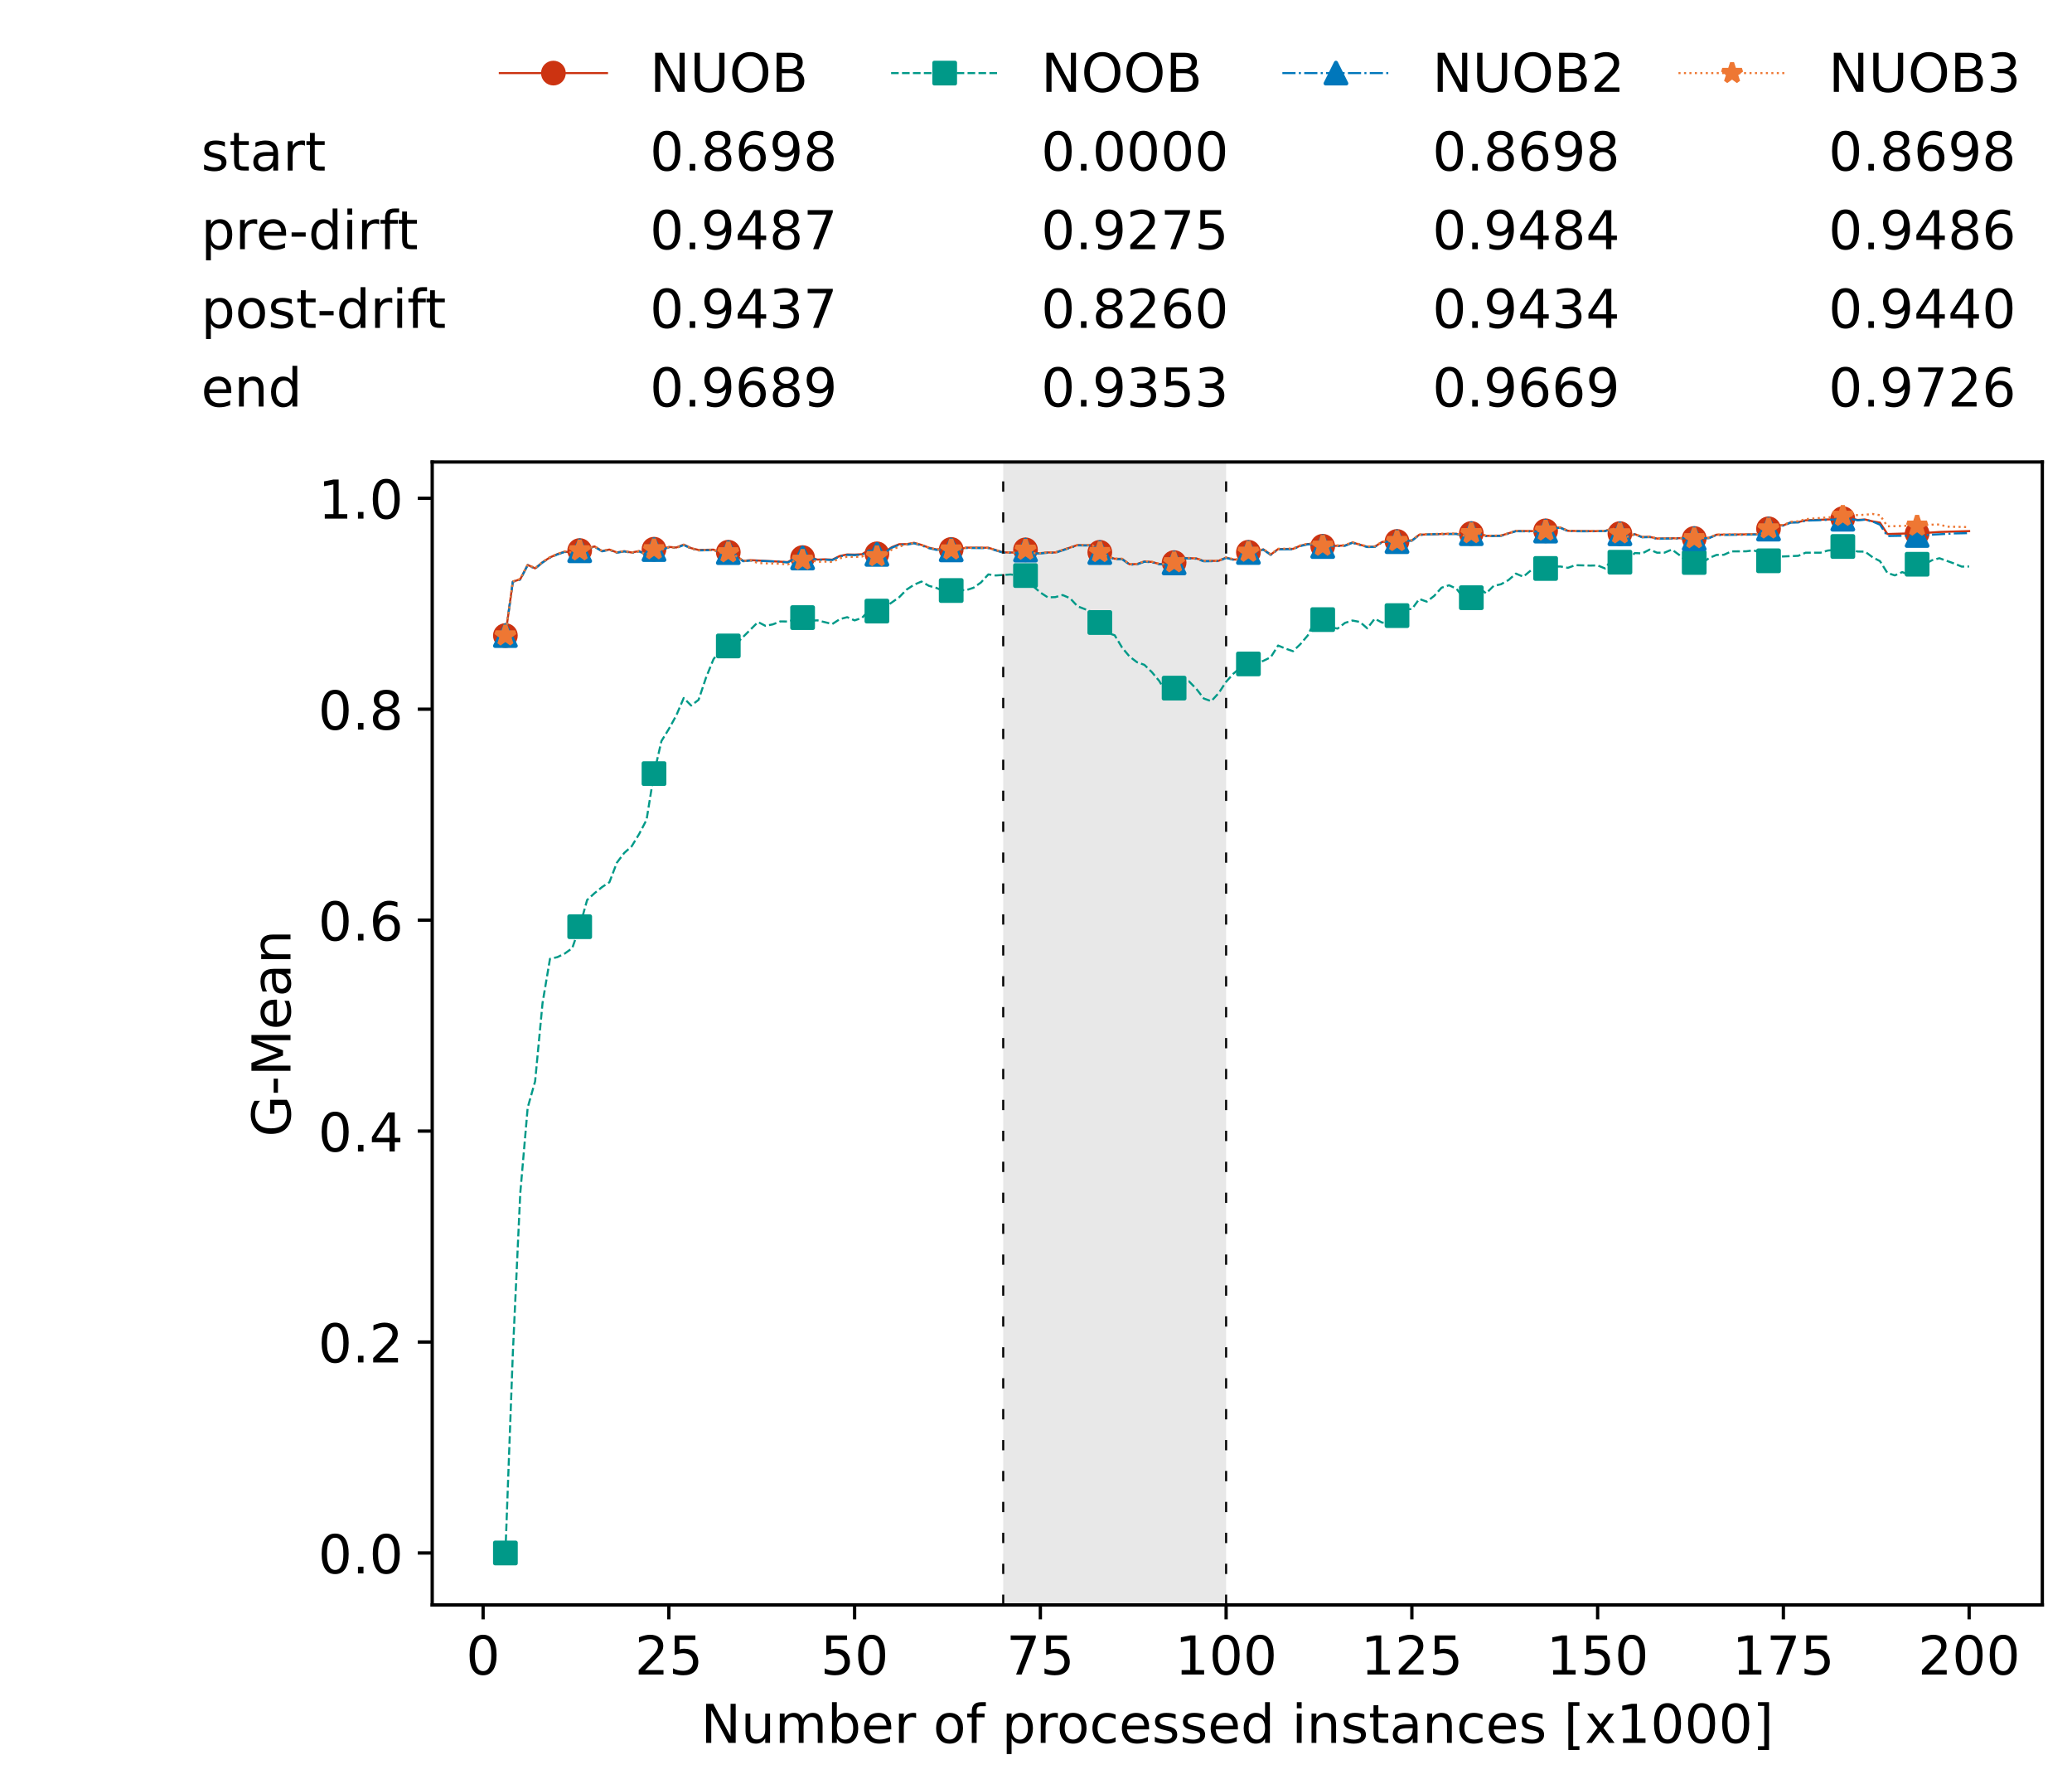 <?xml version="1.0" encoding="utf-8" standalone="no"?>
<!DOCTYPE svg PUBLIC "-//W3C//DTD SVG 1.1//EN"
  "http://www.w3.org/Graphics/SVG/1.1/DTD/svg11.dtd">
<!-- Created with matplotlib (https://matplotlib.org/) -->
<svg height="432.615pt" version="1.1" viewBox="0 0 502.65 432.615" width="502.65pt" xmlns="http://www.w3.org/2000/svg" xmlns:xlink="http://www.w3.org/1999/xlink">
 <defs>
  <style type="text/css">*{stroke-linecap:butt;stroke-linejoin:round;}</style>
 </defs>
 <g id="figure_1">
  <g id="patch_1">
   <path d="M 0 432.615 
L 502.65 432.615 
L 502.65 0 
L 0 0 
z
" style="fill:#ffffff;"/>
  </g>
  <g id="axes_1">
   <g id="patch_2">
    <path d="M 104.85 389.252 
L 495.45 389.252 
L 495.45 112.052 
L 104.85 112.052 
z
" style="fill:#ffffff;"/>
   </g>
   <g id="patch_3">
    <path clip-path="url(#p9efbd643e1)" d="M 297.446 389.252 
L 297.446 112.052 
L 243.372 112.052 
L 243.372 389.252 
z
" style="fill:#d3d3d3;opacity:0.5;"/>
   </g>
   <g id="matplotlib.axis_1">
    <g id="xtick_1">
     <g id="line2d_1">
      <defs>
       <path d="M 0 0 
L 0 3.5 
" id="m4068444166" style="stroke:#000000;stroke-width:0.8;"/>
      </defs>
      <g>
       <use style="stroke:#000000;stroke-width:0.8;" x="117.197" xlink:href="#m4068444166" y="389.252"/>
      </g>
     </g>
     <g id="text_1">
      <!-- 0 -->
      <g transform="translate(113.061 406.13)scale(0.13 -0.13)">
       <defs>
        <path d="M 31.781 66.406 
Q 24.172 66.406 20.328 58.906 
Q 16.5 51.422 16.5 36.375 
Q 16.5 21.391 20.328 13.891 
Q 24.172 6.391 31.781 6.391 
Q 39.453 6.391 43.281 13.891 
Q 47.125 21.391 47.125 36.375 
Q 47.125 51.422 43.281 58.906 
Q 39.453 66.406 31.781 66.406 
z
M 31.781 74.219 
Q 44.047 74.219 50.516 64.516 
Q 56.984 54.828 56.984 36.375 
Q 56.984 17.969 50.516 8.266 
Q 44.047 -1.422 31.781 -1.422 
Q 19.531 -1.422 13.062 8.266 
Q 6.594 17.969 6.594 36.375 
Q 6.594 54.828 13.062 64.516 
Q 19.531 74.219 31.781 74.219 
z
" id="DejaVuSans-48"/>
       </defs>
       <use xlink:href="#DejaVuSans-48"/>
      </g>
     </g>
    </g>
    <g id="xtick_2">
     <g id="line2d_2">
      <g>
       <use style="stroke:#000000;stroke-width:0.8;" x="162.259" xlink:href="#m4068444166" y="389.252"/>
      </g>
     </g>
     <g id="text_2">
      <!-- 25 -->
      <g transform="translate(153.988 406.13)scale(0.13 -0.13)">
       <defs>
        <path d="M 19.188 8.297 
L 53.609 8.297 
L 53.609 0 
L 7.328 0 
L 7.328 8.297 
Q 12.938 14.109 22.625 23.891 
Q 32.328 33.688 34.812 36.531 
Q 39.547 41.844 41.422 45.531 
Q 43.312 49.219 43.312 52.781 
Q 43.312 58.594 39.234 62.25 
Q 35.156 65.922 28.609 65.922 
Q 23.969 65.922 18.812 64.312 
Q 13.672 62.703 7.812 59.422 
L 7.812 69.391 
Q 13.766 71.781 18.938 73 
Q 24.125 74.219 28.422 74.219 
Q 39.75 74.219 46.484 68.547 
Q 53.219 62.891 53.219 53.422 
Q 53.219 48.922 51.531 44.891 
Q 49.859 40.875 45.406 35.406 
Q 44.188 33.984 37.641 27.219 
Q 31.109 20.453 19.188 8.297 
z
" id="DejaVuSans-50"/>
        <path d="M 10.797 72.906 
L 49.516 72.906 
L 49.516 64.594 
L 19.828 64.594 
L 19.828 46.734 
Q 21.969 47.469 24.109 47.828 
Q 26.266 48.188 28.422 48.188 
Q 40.625 48.188 47.75 41.5 
Q 54.891 34.812 54.891 23.391 
Q 54.891 11.625 47.562 5.094 
Q 40.234 -1.422 26.906 -1.422 
Q 22.312 -1.422 17.547 -0.641 
Q 12.797 0.141 7.719 1.703 
L 7.719 11.625 
Q 12.109 9.234 16.797 8.062 
Q 21.484 6.891 26.703 6.891 
Q 35.156 6.891 40.078 11.328 
Q 45.016 15.766 45.016 23.391 
Q 45.016 31 40.078 35.438 
Q 35.156 39.891 26.703 39.891 
Q 22.75 39.891 18.812 39.016 
Q 14.891 38.141 10.797 36.281 
z
" id="DejaVuSans-53"/>
       </defs>
       <use xlink:href="#DejaVuSans-50"/>
       <use x="63.623" xlink:href="#DejaVuSans-53"/>
      </g>
     </g>
    </g>
    <g id="xtick_3">
     <g id="line2d_3">
      <g>
       <use style="stroke:#000000;stroke-width:0.8;" x="207.322" xlink:href="#m4068444166" y="389.252"/>
      </g>
     </g>
     <g id="text_3">
      <!-- 50 -->
      <g transform="translate(199.05 406.13)scale(0.13 -0.13)">
       <use xlink:href="#DejaVuSans-53"/>
       <use x="63.623" xlink:href="#DejaVuSans-48"/>
      </g>
     </g>
    </g>
    <g id="xtick_4">
     <g id="line2d_4">
      <g>
       <use style="stroke:#000000;stroke-width:0.8;" x="252.384" xlink:href="#m4068444166" y="389.252"/>
      </g>
     </g>
     <g id="text_4">
      <!-- 75 -->
      <g transform="translate(244.113 406.13)scale(0.13 -0.13)">
       <defs>
        <path d="M 8.203 72.906 
L 55.078 72.906 
L 55.078 68.703 
L 28.609 0 
L 18.312 0 
L 43.219 64.594 
L 8.203 64.594 
z
" id="DejaVuSans-55"/>
       </defs>
       <use xlink:href="#DejaVuSans-55"/>
       <use x="63.623" xlink:href="#DejaVuSans-53"/>
      </g>
     </g>
    </g>
    <g id="xtick_5">
     <g id="line2d_5">
      <g>
       <use style="stroke:#000000;stroke-width:0.8;" x="297.446" xlink:href="#m4068444166" y="389.252"/>
      </g>
     </g>
     <g id="text_5">
      <!-- 100 -->
      <g transform="translate(285.039 406.13)scale(0.13 -0.13)">
       <defs>
        <path d="M 12.406 8.297 
L 28.516 8.297 
L 28.516 63.922 
L 10.984 60.406 
L 10.984 69.391 
L 28.422 72.906 
L 38.281 72.906 
L 38.281 8.297 
L 54.391 8.297 
L 54.391 0 
L 12.406 0 
z
" id="DejaVuSans-49"/>
       </defs>
       <use xlink:href="#DejaVuSans-49"/>
       <use x="63.623" xlink:href="#DejaVuSans-48"/>
       <use x="127.246" xlink:href="#DejaVuSans-48"/>
      </g>
     </g>
    </g>
    <g id="xtick_6">
     <g id="line2d_6">
      <g>
       <use style="stroke:#000000;stroke-width:0.8;" x="342.509" xlink:href="#m4068444166" y="389.252"/>
      </g>
     </g>
     <g id="text_6">
      <!-- 125 -->
      <g transform="translate(330.102 406.13)scale(0.13 -0.13)">
       <use xlink:href="#DejaVuSans-49"/>
       <use x="63.623" xlink:href="#DejaVuSans-50"/>
       <use x="127.246" xlink:href="#DejaVuSans-53"/>
      </g>
     </g>
    </g>
    <g id="xtick_7">
     <g id="line2d_7">
      <g>
       <use style="stroke:#000000;stroke-width:0.8;" x="387.571" xlink:href="#m4068444166" y="389.252"/>
      </g>
     </g>
     <g id="text_7">
      <!-- 150 -->
      <g transform="translate(375.164 406.13)scale(0.13 -0.13)">
       <use xlink:href="#DejaVuSans-49"/>
       <use x="63.623" xlink:href="#DejaVuSans-53"/>
       <use x="127.246" xlink:href="#DejaVuSans-48"/>
      </g>
     </g>
    </g>
    <g id="xtick_8">
     <g id="line2d_8">
      <g>
       <use style="stroke:#000000;stroke-width:0.8;" x="432.633" xlink:href="#m4068444166" y="389.252"/>
      </g>
     </g>
     <g id="text_8">
      <!-- 175 -->
      <g transform="translate(420.226 406.13)scale(0.13 -0.13)">
       <use xlink:href="#DejaVuSans-49"/>
       <use x="63.623" xlink:href="#DejaVuSans-55"/>
       <use x="127.246" xlink:href="#DejaVuSans-53"/>
      </g>
     </g>
    </g>
    <g id="xtick_9">
     <g id="line2d_9">
      <g>
       <use style="stroke:#000000;stroke-width:0.8;" x="477.695" xlink:href="#m4068444166" y="389.252"/>
      </g>
     </g>
     <g id="text_9">
      <!-- 200 -->
      <g transform="translate(465.289 406.13)scale(0.13 -0.13)">
       <use xlink:href="#DejaVuSans-50"/>
       <use x="63.623" xlink:href="#DejaVuSans-48"/>
       <use x="127.246" xlink:href="#DejaVuSans-48"/>
      </g>
     </g>
    </g>
    <g id="text_10">
     <!-- Number of processed instances [x1000] -->
     <g transform="translate(170.025 422.711)scale(0.13 -0.13)">
      <defs>
       <path d="M 9.812 72.906 
L 23.094 72.906 
L 55.422 11.922 
L 55.422 72.906 
L 64.984 72.906 
L 64.984 0 
L 51.703 0 
L 19.391 60.984 
L 19.391 0 
L 9.812 0 
z
" id="DejaVuSans-78"/>
       <path d="M 8.5 21.578 
L 8.5 54.688 
L 17.484 54.688 
L 17.484 21.922 
Q 17.484 14.156 20.5 10.266 
Q 23.531 6.391 29.594 6.391 
Q 36.859 6.391 41.078 11.031 
Q 45.312 15.672 45.312 23.688 
L 45.312 54.688 
L 54.297 54.688 
L 54.297 0 
L 45.312 0 
L 45.312 8.406 
Q 42.047 3.422 37.719 1 
Q 33.406 -1.422 27.688 -1.422 
Q 18.266 -1.422 13.375 4.438 
Q 8.5 10.297 8.5 21.578 
z
M 31.109 56 
z
" id="DejaVuSans-117"/>
       <path d="M 52 44.188 
Q 55.375 50.25 60.062 53.125 
Q 64.75 56 71.094 56 
Q 79.641 56 84.281 50.016 
Q 88.922 44.047 88.922 33.016 
L 88.922 0 
L 79.891 0 
L 79.891 32.719 
Q 79.891 40.578 77.094 44.375 
Q 74.312 48.188 68.609 48.188 
Q 61.625 48.188 57.562 43.547 
Q 53.516 38.922 53.516 30.906 
L 53.516 0 
L 44.484 0 
L 44.484 32.719 
Q 44.484 40.625 41.703 44.406 
Q 38.922 48.188 33.109 48.188 
Q 26.219 48.188 22.156 43.531 
Q 18.109 38.875 18.109 30.906 
L 18.109 0 
L 9.078 0 
L 9.078 54.688 
L 18.109 54.688 
L 18.109 46.188 
Q 21.188 51.219 25.484 53.609 
Q 29.781 56 35.688 56 
Q 41.656 56 45.828 52.969 
Q 50 49.953 52 44.188 
z
" id="DejaVuSans-109"/>
       <path d="M 48.688 27.297 
Q 48.688 37.203 44.609 42.844 
Q 40.531 48.484 33.406 48.484 
Q 26.266 48.484 22.188 42.844 
Q 18.109 37.203 18.109 27.297 
Q 18.109 17.391 22.188 11.75 
Q 26.266 6.109 33.406 6.109 
Q 40.531 6.109 44.609 11.75 
Q 48.688 17.391 48.688 27.297 
z
M 18.109 46.391 
Q 20.953 51.266 25.266 53.625 
Q 29.594 56 35.594 56 
Q 45.562 56 51.781 48.094 
Q 58.016 40.188 58.016 27.297 
Q 58.016 14.406 51.781 6.484 
Q 45.562 -1.422 35.594 -1.422 
Q 29.594 -1.422 25.266 0.953 
Q 20.953 3.328 18.109 8.203 
L 18.109 0 
L 9.078 0 
L 9.078 75.984 
L 18.109 75.984 
z
" id="DejaVuSans-98"/>
       <path d="M 56.203 29.594 
L 56.203 25.203 
L 14.891 25.203 
Q 15.484 15.922 20.484 11.062 
Q 25.484 6.203 34.422 6.203 
Q 39.594 6.203 44.453 7.469 
Q 49.312 8.734 54.109 11.281 
L 54.109 2.781 
Q 49.266 0.734 44.188 -0.344 
Q 39.109 -1.422 33.891 -1.422 
Q 20.797 -1.422 13.156 6.188 
Q 5.516 13.812 5.516 26.812 
Q 5.516 40.234 12.766 48.109 
Q 20.016 56 32.328 56 
Q 43.359 56 49.781 48.891 
Q 56.203 41.797 56.203 29.594 
z
M 47.219 32.234 
Q 47.125 39.594 43.094 43.984 
Q 39.062 48.391 32.422 48.391 
Q 24.906 48.391 20.391 44.141 
Q 15.875 39.891 15.188 32.172 
z
" id="DejaVuSans-101"/>
       <path d="M 41.109 46.297 
Q 39.594 47.172 37.812 47.578 
Q 36.031 48 33.891 48 
Q 26.266 48 22.188 43.047 
Q 18.109 38.094 18.109 28.812 
L 18.109 0 
L 9.078 0 
L 9.078 54.688 
L 18.109 54.688 
L 18.109 46.188 
Q 20.953 51.172 25.484 53.578 
Q 30.031 56 36.531 56 
Q 37.453 56 38.578 55.875 
Q 39.703 55.766 41.062 55.516 
z
" id="DejaVuSans-114"/>
       <path id="DejaVuSans-32"/>
       <path d="M 30.609 48.391 
Q 23.391 48.391 19.188 42.75 
Q 14.984 37.109 14.984 27.297 
Q 14.984 17.484 19.156 11.844 
Q 23.344 6.203 30.609 6.203 
Q 37.797 6.203 41.984 11.859 
Q 46.188 17.531 46.188 27.297 
Q 46.188 37.016 41.984 42.703 
Q 37.797 48.391 30.609 48.391 
z
M 30.609 56 
Q 42.328 56 49.016 48.375 
Q 55.719 40.766 55.719 27.297 
Q 55.719 13.875 49.016 6.219 
Q 42.328 -1.422 30.609 -1.422 
Q 18.844 -1.422 12.172 6.219 
Q 5.516 13.875 5.516 27.297 
Q 5.516 40.766 12.172 48.375 
Q 18.844 56 30.609 56 
z
" id="DejaVuSans-111"/>
       <path d="M 37.109 75.984 
L 37.109 68.5 
L 28.516 68.5 
Q 23.688 68.5 21.797 66.547 
Q 19.922 64.594 19.922 59.516 
L 19.922 54.688 
L 34.719 54.688 
L 34.719 47.703 
L 19.922 47.703 
L 19.922 0 
L 10.891 0 
L 10.891 47.703 
L 2.297 47.703 
L 2.297 54.688 
L 10.891 54.688 
L 10.891 58.5 
Q 10.891 67.625 15.141 71.797 
Q 19.391 75.984 28.609 75.984 
z
" id="DejaVuSans-102"/>
       <path d="M 18.109 8.203 
L 18.109 -20.797 
L 9.078 -20.797 
L 9.078 54.688 
L 18.109 54.688 
L 18.109 46.391 
Q 20.953 51.266 25.266 53.625 
Q 29.594 56 35.594 56 
Q 45.562 56 51.781 48.094 
Q 58.016 40.188 58.016 27.297 
Q 58.016 14.406 51.781 6.484 
Q 45.562 -1.422 35.594 -1.422 
Q 29.594 -1.422 25.266 0.953 
Q 20.953 3.328 18.109 8.203 
z
M 48.688 27.297 
Q 48.688 37.203 44.609 42.844 
Q 40.531 48.484 33.406 48.484 
Q 26.266 48.484 22.188 42.844 
Q 18.109 37.203 18.109 27.297 
Q 18.109 17.391 22.188 11.75 
Q 26.266 6.109 33.406 6.109 
Q 40.531 6.109 44.609 11.75 
Q 48.688 17.391 48.688 27.297 
z
" id="DejaVuSans-112"/>
       <path d="M 48.781 52.594 
L 48.781 44.188 
Q 44.969 46.297 41.141 47.344 
Q 37.312 48.391 33.406 48.391 
Q 24.656 48.391 19.812 42.844 
Q 14.984 37.312 14.984 27.297 
Q 14.984 17.281 19.812 11.734 
Q 24.656 6.203 33.406 6.203 
Q 37.312 6.203 41.141 7.25 
Q 44.969 8.297 48.781 10.406 
L 48.781 2.094 
Q 45.016 0.344 40.984 -0.531 
Q 36.969 -1.422 32.422 -1.422 
Q 20.062 -1.422 12.781 6.344 
Q 5.516 14.109 5.516 27.297 
Q 5.516 40.672 12.859 48.328 
Q 20.219 56 33.016 56 
Q 37.156 56 41.109 55.141 
Q 45.062 54.297 48.781 52.594 
z
" id="DejaVuSans-99"/>
       <path d="M 44.281 53.078 
L 44.281 44.578 
Q 40.484 46.531 36.375 47.5 
Q 32.281 48.484 27.875 48.484 
Q 21.188 48.484 17.844 46.438 
Q 14.5 44.391 14.5 40.281 
Q 14.5 37.156 16.891 35.375 
Q 19.281 33.594 26.516 31.984 
L 29.594 31.297 
Q 39.156 29.25 43.188 25.516 
Q 47.219 21.781 47.219 15.094 
Q 47.219 7.469 41.188 3.016 
Q 35.156 -1.422 24.609 -1.422 
Q 20.219 -1.422 15.453 -0.562 
Q 10.688 0.297 5.422 2 
L 5.422 11.281 
Q 10.406 8.688 15.234 7.391 
Q 20.062 6.109 24.812 6.109 
Q 31.156 6.109 34.562 8.281 
Q 37.984 10.453 37.984 14.406 
Q 37.984 18.062 35.516 20.016 
Q 33.062 21.969 24.703 23.781 
L 21.578 24.516 
Q 13.234 26.266 9.516 29.906 
Q 5.812 33.547 5.812 39.891 
Q 5.812 47.609 11.281 51.797 
Q 16.75 56 26.812 56 
Q 31.781 56 36.172 55.266 
Q 40.578 54.547 44.281 53.078 
z
" id="DejaVuSans-115"/>
       <path d="M 45.406 46.391 
L 45.406 75.984 
L 54.391 75.984 
L 54.391 0 
L 45.406 0 
L 45.406 8.203 
Q 42.578 3.328 38.25 0.953 
Q 33.938 -1.422 27.875 -1.422 
Q 17.969 -1.422 11.734 6.484 
Q 5.516 14.406 5.516 27.297 
Q 5.516 40.188 11.734 48.094 
Q 17.969 56 27.875 56 
Q 33.938 56 38.25 53.625 
Q 42.578 51.266 45.406 46.391 
z
M 14.797 27.297 
Q 14.797 17.391 18.875 11.75 
Q 22.953 6.109 30.078 6.109 
Q 37.203 6.109 41.297 11.75 
Q 45.406 17.391 45.406 27.297 
Q 45.406 37.203 41.297 42.844 
Q 37.203 48.484 30.078 48.484 
Q 22.953 48.484 18.875 42.844 
Q 14.797 37.203 14.797 27.297 
z
" id="DejaVuSans-100"/>
       <path d="M 9.422 54.688 
L 18.406 54.688 
L 18.406 0 
L 9.422 0 
z
M 9.422 75.984 
L 18.406 75.984 
L 18.406 64.594 
L 9.422 64.594 
z
" id="DejaVuSans-105"/>
       <path d="M 54.891 33.016 
L 54.891 0 
L 45.906 0 
L 45.906 32.719 
Q 45.906 40.484 42.875 44.328 
Q 39.844 48.188 33.797 48.188 
Q 26.516 48.188 22.312 43.547 
Q 18.109 38.922 18.109 30.906 
L 18.109 0 
L 9.078 0 
L 9.078 54.688 
L 18.109 54.688 
L 18.109 46.188 
Q 21.344 51.125 25.703 53.562 
Q 30.078 56 35.797 56 
Q 45.219 56 50.047 50.172 
Q 54.891 44.344 54.891 33.016 
z
" id="DejaVuSans-110"/>
       <path d="M 18.312 70.219 
L 18.312 54.688 
L 36.812 54.688 
L 36.812 47.703 
L 18.312 47.703 
L 18.312 18.016 
Q 18.312 11.328 20.141 9.422 
Q 21.969 7.516 27.594 7.516 
L 36.812 7.516 
L 36.812 0 
L 27.594 0 
Q 17.188 0 13.234 3.875 
Q 9.281 7.766 9.281 18.016 
L 9.281 47.703 
L 2.688 47.703 
L 2.688 54.688 
L 9.281 54.688 
L 9.281 70.219 
z
" id="DejaVuSans-116"/>
       <path d="M 34.281 27.484 
Q 23.391 27.484 19.188 25 
Q 14.984 22.516 14.984 16.5 
Q 14.984 11.719 18.141 8.906 
Q 21.297 6.109 26.703 6.109 
Q 34.188 6.109 38.703 11.406 
Q 43.219 16.703 43.219 25.484 
L 43.219 27.484 
z
M 52.203 31.203 
L 52.203 0 
L 43.219 0 
L 43.219 8.297 
Q 40.141 3.328 35.547 0.953 
Q 30.953 -1.422 24.312 -1.422 
Q 15.922 -1.422 10.953 3.297 
Q 6 8.016 6 15.922 
Q 6 25.141 12.172 29.828 
Q 18.359 34.516 30.609 34.516 
L 43.219 34.516 
L 43.219 35.406 
Q 43.219 41.609 39.141 45 
Q 35.062 48.391 27.688 48.391 
Q 23 48.391 18.547 47.266 
Q 14.109 46.141 10.016 43.891 
L 10.016 52.203 
Q 14.938 54.109 19.578 55.047 
Q 24.219 56 28.609 56 
Q 40.484 56 46.344 49.844 
Q 52.203 43.703 52.203 31.203 
z
" id="DejaVuSans-97"/>
       <path d="M 8.594 75.984 
L 29.297 75.984 
L 29.297 69 
L 17.578 69 
L 17.578 -6.203 
L 29.297 -6.203 
L 29.297 -13.188 
L 8.594 -13.188 
z
" id="DejaVuSans-91"/>
       <path d="M 54.891 54.688 
L 35.109 28.078 
L 55.906 0 
L 45.312 0 
L 29.391 21.484 
L 13.484 0 
L 2.875 0 
L 24.125 28.609 
L 4.688 54.688 
L 15.281 54.688 
L 29.781 35.203 
L 44.281 54.688 
z
" id="DejaVuSans-120"/>
       <path d="M 30.422 75.984 
L 30.422 -13.188 
L 9.719 -13.188 
L 9.719 -6.203 
L 21.391 -6.203 
L 21.391 69 
L 9.719 69 
L 9.719 75.984 
z
" id="DejaVuSans-93"/>
      </defs>
      <use xlink:href="#DejaVuSans-78"/>
      <use x="74.805" xlink:href="#DejaVuSans-117"/>
      <use x="138.184" xlink:href="#DejaVuSans-109"/>
      <use x="235.596" xlink:href="#DejaVuSans-98"/>
      <use x="299.072" xlink:href="#DejaVuSans-101"/>
      <use x="360.596" xlink:href="#DejaVuSans-114"/>
      <use x="401.709" xlink:href="#DejaVuSans-32"/>
      <use x="433.496" xlink:href="#DejaVuSans-111"/>
      <use x="494.678" xlink:href="#DejaVuSans-102"/>
      <use x="529.883" xlink:href="#DejaVuSans-32"/>
      <use x="561.67" xlink:href="#DejaVuSans-112"/>
      <use x="625.146" xlink:href="#DejaVuSans-114"/>
      <use x="664.01" xlink:href="#DejaVuSans-111"/>
      <use x="725.191" xlink:href="#DejaVuSans-99"/>
      <use x="780.172" xlink:href="#DejaVuSans-101"/>
      <use x="841.695" xlink:href="#DejaVuSans-115"/>
      <use x="893.795" xlink:href="#DejaVuSans-115"/>
      <use x="945.895" xlink:href="#DejaVuSans-101"/>
      <use x="1007.418" xlink:href="#DejaVuSans-100"/>
      <use x="1070.895" xlink:href="#DejaVuSans-32"/>
      <use x="1102.682" xlink:href="#DejaVuSans-105"/>
      <use x="1130.465" xlink:href="#DejaVuSans-110"/>
      <use x="1193.844" xlink:href="#DejaVuSans-115"/>
      <use x="1245.943" xlink:href="#DejaVuSans-116"/>
      <use x="1285.152" xlink:href="#DejaVuSans-97"/>
      <use x="1346.432" xlink:href="#DejaVuSans-110"/>
      <use x="1409.811" xlink:href="#DejaVuSans-99"/>
      <use x="1464.791" xlink:href="#DejaVuSans-101"/>
      <use x="1526.314" xlink:href="#DejaVuSans-115"/>
      <use x="1578.414" xlink:href="#DejaVuSans-32"/>
      <use x="1610.201" xlink:href="#DejaVuSans-91"/>
      <use x="1649.215" xlink:href="#DejaVuSans-120"/>
      <use x="1708.395" xlink:href="#DejaVuSans-49"/>
      <use x="1772.018" xlink:href="#DejaVuSans-48"/>
      <use x="1835.641" xlink:href="#DejaVuSans-48"/>
      <use x="1899.264" xlink:href="#DejaVuSans-48"/>
      <use x="1962.887" xlink:href="#DejaVuSans-93"/>
     </g>
    </g>
   </g>
   <g id="matplotlib.axis_2">
    <g id="ytick_1">
     <g id="line2d_10">
      <defs>
       <path d="M 0 0 
L -3.5 0 
" id="maa3871a692" style="stroke:#000000;stroke-width:0.8;"/>
      </defs>
      <g>
       <use style="stroke:#000000;stroke-width:0.8;" x="104.85" xlink:href="#maa3871a692" y="376.652"/>
      </g>
     </g>
     <g id="text_11">
      <!-- 0.0 -->
      <g transform="translate(77.176 381.591)scale(0.13 -0.13)">
       <defs>
        <path d="M 10.688 12.406 
L 21 12.406 
L 21 0 
L 10.688 0 
z
" id="DejaVuSans-46"/>
       </defs>
       <use xlink:href="#DejaVuSans-48"/>
       <use x="63.623" xlink:href="#DejaVuSans-46"/>
       <use x="95.41" xlink:href="#DejaVuSans-48"/>
      </g>
     </g>
    </g>
    <g id="ytick_2">
     <g id="line2d_11">
      <g>
       <use style="stroke:#000000;stroke-width:0.8;" x="104.85" xlink:href="#maa3871a692" y="325.49"/>
      </g>
     </g>
     <g id="text_12">
      <!-- 0.2 -->
      <g transform="translate(77.176 330.429)scale(0.13 -0.13)">
       <use xlink:href="#DejaVuSans-48"/>
       <use x="63.623" xlink:href="#DejaVuSans-46"/>
       <use x="95.41" xlink:href="#DejaVuSans-50"/>
      </g>
     </g>
    </g>
    <g id="ytick_3">
     <g id="line2d_12">
      <g>
       <use style="stroke:#000000;stroke-width:0.8;" x="104.85" xlink:href="#maa3871a692" y="274.328"/>
      </g>
     </g>
     <g id="text_13">
      <!-- 0.4 -->
      <g transform="translate(77.176 279.267)scale(0.13 -0.13)">
       <defs>
        <path d="M 37.797 64.312 
L 12.891 25.391 
L 37.797 25.391 
z
M 35.203 72.906 
L 47.609 72.906 
L 47.609 25.391 
L 58.016 25.391 
L 58.016 17.188 
L 47.609 17.188 
L 47.609 0 
L 37.797 0 
L 37.797 17.188 
L 4.891 17.188 
L 4.891 26.703 
z
" id="DejaVuSans-52"/>
       </defs>
       <use xlink:href="#DejaVuSans-48"/>
       <use x="63.623" xlink:href="#DejaVuSans-46"/>
       <use x="95.41" xlink:href="#DejaVuSans-52"/>
      </g>
     </g>
    </g>
    <g id="ytick_4">
     <g id="line2d_13">
      <g>
       <use style="stroke:#000000;stroke-width:0.8;" x="104.85" xlink:href="#maa3871a692" y="223.166"/>
      </g>
     </g>
     <g id="text_14">
      <!-- 0.6 -->
      <g transform="translate(77.176 228.105)scale(0.13 -0.13)">
       <defs>
        <path d="M 33.016 40.375 
Q 26.375 40.375 22.484 35.828 
Q 18.609 31.297 18.609 23.391 
Q 18.609 15.531 22.484 10.953 
Q 26.375 6.391 33.016 6.391 
Q 39.656 6.391 43.531 10.953 
Q 47.406 15.531 47.406 23.391 
Q 47.406 31.297 43.531 35.828 
Q 39.656 40.375 33.016 40.375 
z
M 52.594 71.297 
L 52.594 62.312 
Q 48.875 64.062 45.094 64.984 
Q 41.312 65.922 37.594 65.922 
Q 27.828 65.922 22.672 59.328 
Q 17.531 52.734 16.797 39.406 
Q 19.672 43.656 24.016 45.922 
Q 28.375 48.188 33.594 48.188 
Q 44.578 48.188 50.953 41.516 
Q 57.328 34.859 57.328 23.391 
Q 57.328 12.156 50.688 5.359 
Q 44.047 -1.422 33.016 -1.422 
Q 20.359 -1.422 13.672 8.266 
Q 6.984 17.969 6.984 36.375 
Q 6.984 53.656 15.188 63.938 
Q 23.391 74.219 37.203 74.219 
Q 40.922 74.219 44.703 73.484 
Q 48.484 72.75 52.594 71.297 
z
" id="DejaVuSans-54"/>
       </defs>
       <use xlink:href="#DejaVuSans-48"/>
       <use x="63.623" xlink:href="#DejaVuSans-46"/>
       <use x="95.41" xlink:href="#DejaVuSans-54"/>
      </g>
     </g>
    </g>
    <g id="ytick_5">
     <g id="line2d_14">
      <g>
       <use style="stroke:#000000;stroke-width:0.8;" x="104.85" xlink:href="#maa3871a692" y="172.004"/>
      </g>
     </g>
     <g id="text_15">
      <!-- 0.8 -->
      <g transform="translate(77.176 176.943)scale(0.13 -0.13)">
       <defs>
        <path d="M 31.781 34.625 
Q 24.75 34.625 20.719 30.859 
Q 16.703 27.094 16.703 20.516 
Q 16.703 13.922 20.719 10.156 
Q 24.75 6.391 31.781 6.391 
Q 38.812 6.391 42.859 10.172 
Q 46.922 13.969 46.922 20.516 
Q 46.922 27.094 42.891 30.859 
Q 38.875 34.625 31.781 34.625 
z
M 21.922 38.812 
Q 15.578 40.375 12.031 44.719 
Q 8.5 49.078 8.5 55.328 
Q 8.5 64.062 14.719 69.141 
Q 20.953 74.219 31.781 74.219 
Q 42.672 74.219 48.875 69.141 
Q 55.078 64.062 55.078 55.328 
Q 55.078 49.078 51.531 44.719 
Q 48 40.375 41.703 38.812 
Q 48.828 37.156 52.797 32.312 
Q 56.781 27.484 56.781 20.516 
Q 56.781 9.906 50.312 4.234 
Q 43.844 -1.422 31.781 -1.422 
Q 19.734 -1.422 13.25 4.234 
Q 6.781 9.906 6.781 20.516 
Q 6.781 27.484 10.781 32.312 
Q 14.797 37.156 21.922 38.812 
z
M 18.312 54.391 
Q 18.312 48.734 21.844 45.562 
Q 25.391 42.391 31.781 42.391 
Q 38.141 42.391 41.719 45.562 
Q 45.312 48.734 45.312 54.391 
Q 45.312 60.062 41.719 63.234 
Q 38.141 66.406 31.781 66.406 
Q 25.391 66.406 21.844 63.234 
Q 18.312 60.062 18.312 54.391 
z
" id="DejaVuSans-56"/>
       </defs>
       <use xlink:href="#DejaVuSans-48"/>
       <use x="63.623" xlink:href="#DejaVuSans-46"/>
       <use x="95.41" xlink:href="#DejaVuSans-56"/>
      </g>
     </g>
    </g>
    <g id="ytick_6">
     <g id="line2d_15">
      <g>
       <use style="stroke:#000000;stroke-width:0.8;" x="104.85" xlink:href="#maa3871a692" y="120.843"/>
      </g>
     </g>
     <g id="text_16">
      <!-- 1.0 -->
      <g transform="translate(77.176 125.782)scale(0.13 -0.13)">
       <use xlink:href="#DejaVuSans-49"/>
       <use x="63.623" xlink:href="#DejaVuSans-46"/>
       <use x="95.41" xlink:href="#DejaVuSans-48"/>
      </g>
     </g>
    </g>
    <g id="text_17">
     <!-- G-Mean -->
     <g transform="translate(70.472 275.744)rotate(-90)scale(0.13 -0.13)">
      <defs>
       <path d="M 59.516 10.406 
L 59.516 29.984 
L 43.406 29.984 
L 43.406 38.094 
L 69.281 38.094 
L 69.281 6.781 
Q 63.578 2.734 56.688 0.656 
Q 49.812 -1.422 42 -1.422 
Q 24.906 -1.422 15.25 8.562 
Q 5.609 18.562 5.609 36.375 
Q 5.609 54.25 15.25 64.234 
Q 24.906 74.219 42 74.219 
Q 49.125 74.219 55.547 72.453 
Q 61.969 70.703 67.391 67.281 
L 67.391 56.781 
Q 61.922 61.422 55.766 63.766 
Q 49.609 66.109 42.828 66.109 
Q 29.438 66.109 22.719 58.641 
Q 16.016 51.172 16.016 36.375 
Q 16.016 21.625 22.719 14.156 
Q 29.438 6.688 42.828 6.688 
Q 48.047 6.688 52.141 7.594 
Q 56.25 8.5 59.516 10.406 
z
" id="DejaVuSans-71"/>
       <path d="M 4.891 31.391 
L 31.203 31.391 
L 31.203 23.391 
L 4.891 23.391 
z
" id="DejaVuSans-45"/>
       <path d="M 9.812 72.906 
L 24.516 72.906 
L 43.109 23.297 
L 61.812 72.906 
L 76.516 72.906 
L 76.516 0 
L 66.891 0 
L 66.891 64.016 
L 48.094 14.016 
L 38.188 14.016 
L 19.391 64.016 
L 19.391 0 
L 9.812 0 
z
" id="DejaVuSans-77"/>
      </defs>
      <use xlink:href="#DejaVuSans-71"/>
      <use x="77.49" xlink:href="#DejaVuSans-45"/>
      <use x="113.574" xlink:href="#DejaVuSans-77"/>
      <use x="199.854" xlink:href="#DejaVuSans-101"/>
      <use x="261.377" xlink:href="#DejaVuSans-97"/>
      <use x="322.656" xlink:href="#DejaVuSans-110"/>
     </g>
    </g>
   </g>
   <g id="line2d_16"/>
   <g id="line2d_17"/>
   <g id="line2d_18"/>
   <g id="line2d_19"/>
   <g id="line2d_20"/>
   <g id="line2d_21">
    <path clip-path="url(#p9efbd643e1)" d="M 122.605 154.144 
L 124.407 141.086 
L 126.21 140.486 
L 128.012 137.011 
L 129.815 137.846 
L 131.617 136.362 
L 133.419 135.192 
L 135.222 134.392 
L 137.024 133.78 
L 138.827 134.069 
L 144.234 132.527 
L 146.037 133.641 
L 147.839 133.285 
L 149.642 133.984 
L 151.444 133.675 
L 153.247 134.005 
L 155.049 133.65 
L 156.852 134.466 
L 158.654 133.201 
L 160.457 133.228 
L 162.259 132.652 
L 164.062 132.791 
L 165.864 132.081 
L 167.667 132.945 
L 169.469 133.388 
L 173.074 133.308 
L 174.877 133.936 
L 176.679 133.928 
L 178.482 134.722 
L 180.284 136.027 
L 182.087 135.853 
L 191.099 136.323 
L 192.902 135.304 
L 196.507 135.246 
L 198.309 135.719 
L 200.112 135.652 
L 201.914 135.738 
L 203.717 134.848 
L 205.519 134.474 
L 207.322 134.515 
L 209.124 134.415 
L 210.927 133.304 
L 212.729 134.322 
L 214.532 133.954 
L 216.334 132.71 
L 218.137 131.987 
L 219.939 131.971 
L 221.742 131.65 
L 223.544 132.158 
L 225.347 132.835 
L 227.149 133.249 
L 228.952 133.171 
L 232.557 133.276 
L 234.359 132.815 
L 239.767 132.843 
L 243.372 133.969 
L 246.976 134.023 
L 248.779 133.354 
L 250.581 134.174 
L 252.384 134.163 
L 254.186 133.99 
L 255.989 133.998 
L 261.396 132.2 
L 263.199 132.27 
L 265.001 132.218 
L 266.804 133.952 
L 268.606 134.924 
L 270.409 135.519 
L 272.211 135.546 
L 274.014 136.861 
L 275.816 136.804 
L 277.619 136.175 
L 279.421 136.288 
L 281.224 136.783 
L 283.026 136.817 
L 284.829 136.449 
L 286.631 135.302 
L 290.236 135.442 
L 292.039 136.067 
L 295.644 136.01 
L 297.446 135.25 
L 299.249 135.704 
L 301.051 135.756 
L 302.854 133.936 
L 304.656 133.806 
L 306.459 133.228 
L 308.261 134.517 
L 310.064 133.166 
L 313.669 133.125 
L 315.471 132.348 
L 317.274 131.945 
L 319.076 131.89 
L 320.879 132.484 
L 326.286 132.305 
L 328.089 131.58 
L 331.694 132.613 
L 333.496 132.593 
L 335.299 131.443 
L 337.101 131.286 
L 338.904 131.314 
L 340.706 131.11 
L 342.509 131.093 
L 344.311 129.686 
L 349.719 129.51 
L 353.324 129.456 
L 355.126 129.975 
L 356.928 129.391 
L 358.731 129.365 
L 360.533 129.971 
L 364.138 129.907 
L 367.743 128.782 
L 371.348 128.802 
L 373.151 128.876 
L 374.953 128.743 
L 376.756 128.03 
L 378.558 127.965 
L 380.361 128.741 
L 383.966 128.8 
L 387.571 128.826 
L 389.373 128.768 
L 391.176 128.176 
L 392.978 129.417 
L 394.781 130.212 
L 396.583 129.54 
L 398.386 130.251 
L 400.188 130.2 
L 401.991 130.614 
L 407.398 130.525 
L 409.201 130.451 
L 411.003 130.596 
L 414.608 130.457 
L 416.411 129.685 
L 427.226 129.57 
L 429.028 128.255 
L 430.831 127.386 
L 432.633 127.413 
L 434.436 126.682 
L 436.238 126.622 
L 438.041 126.187 
L 445.251 125.922 
L 448.856 125.724 
L 450.658 126.099 
L 452.461 125.994 
L 454.263 126.442 
L 456.066 126.758 
L 457.868 129.517 
L 466.881 129.264 
L 470.485 129.025 
L 477.695 128.809 
L 477.695 128.809 
" style="fill:none;stroke:#cc3311;stroke-linecap:square;stroke-width:0.5;"/>
    <defs>
     <path d="M 0 2.5 
C 0.663 2.5 1.299 2.237 1.768 1.768 
C 2.237 1.299 2.5 0.663 2.5 0 
C 2.5 -0.663 2.237 -1.299 1.768 -1.768 
C 1.299 -2.237 0.663 -2.5 0 -2.5 
C -0.663 -2.5 -1.299 -2.237 -1.768 -1.768 
C -2.237 -1.299 -2.5 -0.663 -2.5 0 
C -2.5 0.663 -2.237 1.299 -1.768 1.768 
C -1.299 2.237 -0.663 2.5 0 2.5 
z
" id="m4e74e226b7" style="stroke:#cc3311;"/>
    </defs>
    <g clip-path="url(#p9efbd643e1)">
     <use style="fill:#cc3311;stroke:#cc3311;" x="122.605" xlink:href="#m4e74e226b7" y="154.144"/>
     <use style="fill:#cc3311;stroke:#cc3311;" x="140.629" xlink:href="#m4e74e226b7" y="133.523"/>
     <use style="fill:#cc3311;stroke:#cc3311;" x="158.654" xlink:href="#m4e74e226b7" y="133.201"/>
     <use style="fill:#cc3311;stroke:#cc3311;" x="176.679" xlink:href="#m4e74e226b7" y="133.928"/>
     <use style="fill:#cc3311;stroke:#cc3311;" x="194.704" xlink:href="#m4e74e226b7" y="135.232"/>
     <use style="fill:#cc3311;stroke:#cc3311;" x="212.729" xlink:href="#m4e74e226b7" y="134.322"/>
     <use style="fill:#cc3311;stroke:#cc3311;" x="230.754" xlink:href="#m4e74e226b7" y="133.262"/>
     <use style="fill:#cc3311;stroke:#cc3311;" x="248.779" xlink:href="#m4e74e226b7" y="133.354"/>
     <use style="fill:#cc3311;stroke:#cc3311;" x="266.804" xlink:href="#m4e74e226b7" y="133.952"/>
     <use style="fill:#cc3311;stroke:#cc3311;" x="284.829" xlink:href="#m4e74e226b7" y="136.449"/>
     <use style="fill:#cc3311;stroke:#cc3311;" x="302.854" xlink:href="#m4e74e226b7" y="133.936"/>
     <use style="fill:#cc3311;stroke:#cc3311;" x="320.879" xlink:href="#m4e74e226b7" y="132.484"/>
     <use style="fill:#cc3311;stroke:#cc3311;" x="338.904" xlink:href="#m4e74e226b7" y="131.314"/>
     <use style="fill:#cc3311;stroke:#cc3311;" x="356.928" xlink:href="#m4e74e226b7" y="129.391"/>
     <use style="fill:#cc3311;stroke:#cc3311;" x="374.953" xlink:href="#m4e74e226b7" y="128.743"/>
     <use style="fill:#cc3311;stroke:#cc3311;" x="392.978" xlink:href="#m4e74e226b7" y="129.417"/>
     <use style="fill:#cc3311;stroke:#cc3311;" x="411.003" xlink:href="#m4e74e226b7" y="130.596"/>
     <use style="fill:#cc3311;stroke:#cc3311;" x="429.028" xlink:href="#m4e74e226b7" y="128.255"/>
     <use style="fill:#cc3311;stroke:#cc3311;" x="447.053" xlink:href="#m4e74e226b7" y="125.79"/>
     <use style="fill:#cc3311;stroke:#cc3311;" x="465.078" xlink:href="#m4e74e226b7" y="129.395"/>
    </g>
   </g>
   <g id="line2d_22"/>
   <g id="line2d_23"/>
   <g id="line2d_24"/>
   <g id="line2d_25"/>
   <g id="line2d_26">
    <path clip-path="url(#p9efbd643e1)" d="M 122.605 376.652 
L 124.407 328.308 
L 126.21 289.409 
L 128.012 268.628 
L 129.815 262.253 
L 131.617 243.262 
L 133.419 232.555 
L 135.222 232.134 
L 137.024 231.257 
L 138.827 229.948 
L 140.629 224.761 
L 142.432 218.273 
L 144.234 216.627 
L 146.037 215.156 
L 147.839 213.973 
L 149.642 209.238 
L 151.444 206.856 
L 153.247 205.248 
L 155.049 202.282 
L 156.852 198.817 
L 158.654 187.622 
L 160.457 179.737 
L 162.259 176.795 
L 164.062 173.52 
L 165.864 169.291 
L 167.667 171.118 
L 169.469 169.737 
L 171.272 164.359 
L 173.074 159.907 
L 174.877 157.467 
L 176.679 156.662 
L 178.482 156.264 
L 183.889 150.863 
L 185.692 151.786 
L 187.494 151.427 
L 189.297 150.716 
L 191.099 150.739 
L 194.704 149.794 
L 196.507 150.546 
L 198.309 150.46 
L 201.914 151.346 
L 203.717 150.17 
L 205.519 149.687 
L 207.322 150.465 
L 209.124 149.851 
L 210.927 147.94 
L 212.729 148.211 
L 214.532 147.397 
L 218.137 144.848 
L 219.939 142.999 
L 221.742 141.814 
L 223.544 141.047 
L 225.347 142.084 
L 227.149 142.586 
L 228.952 143.395 
L 232.557 143.112 
L 234.359 143.146 
L 236.162 142.55 
L 237.964 141.274 
L 239.767 139.315 
L 241.569 139.568 
L 245.174 139.33 
L 246.976 139.565 
L 248.779 139.595 
L 250.581 142.132 
L 252.384 143.707 
L 254.186 144.88 
L 255.989 144.822 
L 257.791 144.318 
L 259.594 145.091 
L 261.396 147.042 
L 265.001 148.441 
L 268.606 153.472 
L 270.409 154.071 
L 272.211 157.061 
L 274.014 159.226 
L 275.816 160.598 
L 277.619 161.245 
L 279.421 162.999 
L 281.224 165.158 
L 283.026 168.209 
L 284.829 166.897 
L 286.631 166.262 
L 288.434 165.244 
L 290.236 167.088 
L 292.039 169.418 
L 293.841 170.058 
L 295.644 168.095 
L 297.446 165.357 
L 299.249 163.349 
L 301.051 161.855 
L 302.854 161.029 
L 304.656 161.005 
L 306.459 160.282 
L 308.261 159.41 
L 310.064 156.561 
L 311.866 157.311 
L 313.669 157.938 
L 315.471 156.22 
L 317.274 154.087 
L 319.076 150.35 
L 320.879 150.277 
L 322.681 152.093 
L 324.484 152.456 
L 326.286 151.072 
L 328.089 150.498 
L 329.891 150.84 
L 331.694 152.392 
L 333.496 150.056 
L 335.299 151.003 
L 337.101 150.964 
L 340.706 147.728 
L 342.509 147.728 
L 344.311 145.268 
L 346.114 145.915 
L 347.916 144.533 
L 349.719 142.53 
L 351.521 141.947 
L 353.324 142.775 
L 355.126 145.121 
L 356.928 144.968 
L 358.731 142.566 
L 360.533 143.904 
L 362.336 142.103 
L 364.138 141.697 
L 365.941 140.69 
L 367.743 139.119 
L 369.546 139.877 
L 371.348 138.362 
L 373.151 138.356 
L 376.756 137.428 
L 378.558 137.394 
L 380.361 137.716 
L 382.163 137.076 
L 385.768 137.171 
L 387.571 137.132 
L 389.373 137.869 
L 391.176 135.517 
L 392.978 136.354 
L 394.781 135.972 
L 396.583 134.129 
L 398.386 134.222 
L 400.188 133.292 
L 401.991 134.051 
L 403.793 134.039 
L 405.596 133.28 
L 407.398 134.613 
L 409.201 136.112 
L 412.806 136.675 
L 414.608 135.342 
L 416.411 134.589 
L 418.213 134.55 
L 420.016 133.728 
L 423.621 133.708 
L 425.423 133.475 
L 427.226 134.116 
L 429.028 136.015 
L 430.831 135.034 
L 436.238 134.805 
L 438.041 134.046 
L 441.646 134.046 
L 443.448 133.517 
L 445.251 133.369 
L 447.053 132.54 
L 448.856 133.27 
L 450.658 133.763 
L 452.461 133.796 
L 454.263 135.143 
L 456.066 136.088 
L 457.868 138.964 
L 459.671 139.551 
L 461.473 138.754 
L 463.276 139.452 
L 465.078 136.849 
L 466.881 136.856 
L 468.683 135.878 
L 470.485 135.388 
L 474.09 136.677 
L 475.893 137.418 
L 477.695 137.399 
L 477.695 137.399 
" style="fill:none;stroke:#009988;stroke-dasharray:1.85,0.8;stroke-dashoffset:0;stroke-width:0.5;"/>
    <defs>
     <path d="M -2.5 2.5 
L 2.5 2.5 
L 2.5 -2.5 
L -2.5 -2.5 
z
" id="m515d25ec44" style="stroke:#009988;stroke-linejoin:miter;"/>
    </defs>
    <g clip-path="url(#p9efbd643e1)">
     <use style="fill:#009988;stroke:#009988;stroke-linejoin:miter;" x="122.605" xlink:href="#m515d25ec44" y="376.652"/>
     <use style="fill:#009988;stroke:#009988;stroke-linejoin:miter;" x="140.629" xlink:href="#m515d25ec44" y="224.761"/>
     <use style="fill:#009988;stroke:#009988;stroke-linejoin:miter;" x="158.654" xlink:href="#m515d25ec44" y="187.622"/>
     <use style="fill:#009988;stroke:#009988;stroke-linejoin:miter;" x="176.679" xlink:href="#m515d25ec44" y="156.662"/>
     <use style="fill:#009988;stroke:#009988;stroke-linejoin:miter;" x="194.704" xlink:href="#m515d25ec44" y="149.794"/>
     <use style="fill:#009988;stroke:#009988;stroke-linejoin:miter;" x="212.729" xlink:href="#m515d25ec44" y="148.211"/>
     <use style="fill:#009988;stroke:#009988;stroke-linejoin:miter;" x="230.754" xlink:href="#m515d25ec44" y="143.224"/>
     <use style="fill:#009988;stroke:#009988;stroke-linejoin:miter;" x="248.779" xlink:href="#m515d25ec44" y="139.595"/>
     <use style="fill:#009988;stroke:#009988;stroke-linejoin:miter;" x="266.804" xlink:href="#m515d25ec44" y="150.979"/>
     <use style="fill:#009988;stroke:#009988;stroke-linejoin:miter;" x="284.829" xlink:href="#m515d25ec44" y="166.897"/>
     <use style="fill:#009988;stroke:#009988;stroke-linejoin:miter;" x="302.854" xlink:href="#m515d25ec44" y="161.029"/>
     <use style="fill:#009988;stroke:#009988;stroke-linejoin:miter;" x="320.879" xlink:href="#m515d25ec44" y="150.277"/>
     <use style="fill:#009988;stroke:#009988;stroke-linejoin:miter;" x="338.904" xlink:href="#m515d25ec44" y="149.307"/>
     <use style="fill:#009988;stroke:#009988;stroke-linejoin:miter;" x="356.928" xlink:href="#m515d25ec44" y="144.968"/>
     <use style="fill:#009988;stroke:#009988;stroke-linejoin:miter;" x="374.953" xlink:href="#m515d25ec44" y="137.874"/>
     <use style="fill:#009988;stroke:#009988;stroke-linejoin:miter;" x="392.978" xlink:href="#m515d25ec44" y="136.354"/>
     <use style="fill:#009988;stroke:#009988;stroke-linejoin:miter;" x="411.003" xlink:href="#m515d25ec44" y="136.417"/>
     <use style="fill:#009988;stroke:#009988;stroke-linejoin:miter;" x="429.028" xlink:href="#m515d25ec44" y="136.015"/>
     <use style="fill:#009988;stroke:#009988;stroke-linejoin:miter;" x="447.053" xlink:href="#m515d25ec44" y="132.54"/>
     <use style="fill:#009988;stroke:#009988;stroke-linejoin:miter;" x="465.078" xlink:href="#m515d25ec44" y="136.849"/>
    </g>
   </g>
   <g id="line2d_27"/>
   <g id="line2d_28"/>
   <g id="line2d_29"/>
   <g id="line2d_30"/>
   <g id="line2d_31">
    <path clip-path="url(#p9efbd643e1)" d="M 122.605 154.144 
L 124.407 141.086 
L 126.21 140.571 
L 128.012 137.075 
L 129.815 137.923 
L 131.617 136.426 
L 133.419 135.247 
L 135.222 134.473 
L 137.024 133.852 
L 138.827 134.134 
L 142.432 133.022 
L 144.234 132.608 
L 146.037 133.715 
L 147.839 133.363 
L 149.642 134.057 
L 151.444 133.744 
L 153.247 134.092 
L 155.049 133.739 
L 156.852 134.557 
L 158.654 133.298 
L 160.457 133.339 
L 162.259 132.77 
L 164.062 132.909 
L 165.864 132.192 
L 167.667 133.057 
L 169.469 133.5 
L 173.074 133.413 
L 174.877 134.041 
L 176.679 134.033 
L 178.482 134.827 
L 180.284 136.119 
L 182.087 135.957 
L 189.297 136.222 
L 191.099 136.433 
L 192.902 135.409 
L 196.507 135.343 
L 198.309 135.81 
L 200.112 135.743 
L 201.914 135.835 
L 203.717 134.951 
L 205.519 134.591 
L 207.322 134.645 
L 209.124 134.539 
L 210.927 133.441 
L 212.729 134.459 
L 214.532 134.092 
L 216.334 132.854 
L 218.137 132.126 
L 219.939 132.11 
L 221.742 131.782 
L 223.544 132.283 
L 225.347 132.954 
L 227.149 133.367 
L 228.952 133.289 
L 232.557 133.381 
L 234.359 132.914 
L 239.767 132.936 
L 243.372 134.047 
L 246.976 134.088 
L 248.779 133.425 
L 250.581 134.239 
L 252.384 134.234 
L 254.186 134.062 
L 255.989 134.076 
L 261.396 132.279 
L 265.001 132.297 
L 266.804 134.031 
L 268.606 135.009 
L 270.409 135.603 
L 272.211 135.624 
L 274.014 136.945 
L 275.816 136.888 
L 277.619 136.253 
L 279.421 136.36 
L 281.224 136.861 
L 283.026 136.902 
L 284.829 136.534 
L 286.631 135.387 
L 290.236 135.514 
L 292.039 136.138 
L 295.644 136.074 
L 297.446 135.314 
L 299.249 135.774 
L 301.051 135.813 
L 302.854 134.006 
L 304.656 133.876 
L 306.459 133.298 
L 308.261 134.587 
L 310.064 133.244 
L 313.669 133.203 
L 315.471 132.432 
L 317.274 132.023 
L 319.076 131.968 
L 320.879 132.555 
L 326.286 132.37 
L 328.089 131.639 
L 331.694 132.678 
L 333.496 132.658 
L 335.299 131.502 
L 337.101 131.351 
L 338.904 131.373 
L 340.706 131.162 
L 342.509 131.145 
L 344.311 129.738 
L 347.916 129.554 
L 353.324 129.508 
L 355.126 130.021 
L 356.928 129.443 
L 358.731 129.425 
L 360.533 130.03 
L 364.138 129.973 
L 367.743 128.842 
L 371.348 128.882 
L 373.151 128.956 
L 374.953 128.816 
L 376.756 128.103 
L 378.558 128.032 
L 380.361 128.808 
L 383.966 128.86 
L 389.373 128.821 
L 391.176 128.236 
L 392.978 129.47 
L 394.781 130.264 
L 396.583 129.599 
L 398.386 130.317 
L 400.188 130.265 
L 401.991 130.679 
L 407.398 130.583 
L 409.201 130.503 
L 411.003 130.654 
L 414.608 130.515 
L 416.411 129.75 
L 421.818 129.706 
L 425.423 129.648 
L 427.226 129.642 
L 429.028 128.333 
L 430.831 127.458 
L 432.633 127.479 
L 434.436 126.735 
L 436.238 126.708 
L 438.041 126.28 
L 447.053 125.928 
L 448.856 125.842 
L 450.658 126.186 
L 452.461 126.042 
L 454.263 126.476 
L 456.066 127.253 
L 457.868 130.006 
L 465.078 129.877 
L 474.09 129.376 
L 477.695 129.297 
L 477.695 129.297 
" style="fill:none;stroke:#0077bb;stroke-dasharray:3.2,0.8,0.5,0.8;stroke-dashoffset:0;stroke-width:0.5;"/>
    <defs>
     <path d="M 0 -2.5 
L -2.5 2.5 
L 2.5 2.5 
z
" id="m9f360b3772" style="stroke:#0077bb;stroke-linejoin:miter;"/>
    </defs>
    <g clip-path="url(#p9efbd643e1)">
     <use style="fill:#0077bb;stroke:#0077bb;stroke-linejoin:miter;" x="122.605" xlink:href="#m9f360b3772" y="154.144"/>
     <use style="fill:#0077bb;stroke:#0077bb;stroke-linejoin:miter;" x="140.629" xlink:href="#m9f360b3772" y="133.582"/>
     <use style="fill:#0077bb;stroke:#0077bb;stroke-linejoin:miter;" x="158.654" xlink:href="#m9f360b3772" y="133.298"/>
     <use style="fill:#0077bb;stroke:#0077bb;stroke-linejoin:miter;" x="176.679" xlink:href="#m9f360b3772" y="134.033"/>
     <use style="fill:#0077bb;stroke:#0077bb;stroke-linejoin:miter;" x="194.704" xlink:href="#m9f360b3772" y="135.337"/>
     <use style="fill:#0077bb;stroke:#0077bb;stroke-linejoin:miter;" x="212.729" xlink:href="#m9f360b3772" y="134.459"/>
     <use style="fill:#0077bb;stroke:#0077bb;stroke-linejoin:miter;" x="230.754" xlink:href="#m9f360b3772" y="133.374"/>
     <use style="fill:#0077bb;stroke:#0077bb;stroke-linejoin:miter;" x="248.779" xlink:href="#m9f360b3772" y="133.425"/>
     <use style="fill:#0077bb;stroke:#0077bb;stroke-linejoin:miter;" x="266.804" xlink:href="#m9f360b3772" y="134.031"/>
     <use style="fill:#0077bb;stroke:#0077bb;stroke-linejoin:miter;" x="284.829" xlink:href="#m9f360b3772" y="136.534"/>
     <use style="fill:#0077bb;stroke:#0077bb;stroke-linejoin:miter;" x="302.854" xlink:href="#m9f360b3772" y="134.006"/>
     <use style="fill:#0077bb;stroke:#0077bb;stroke-linejoin:miter;" x="320.879" xlink:href="#m9f360b3772" y="132.555"/>
     <use style="fill:#0077bb;stroke:#0077bb;stroke-linejoin:miter;" x="338.904" xlink:href="#m9f360b3772" y="131.373"/>
     <use style="fill:#0077bb;stroke:#0077bb;stroke-linejoin:miter;" x="356.928" xlink:href="#m9f360b3772" y="129.443"/>
     <use style="fill:#0077bb;stroke:#0077bb;stroke-linejoin:miter;" x="374.953" xlink:href="#m9f360b3772" y="128.816"/>
     <use style="fill:#0077bb;stroke:#0077bb;stroke-linejoin:miter;" x="392.978" xlink:href="#m9f360b3772" y="129.47"/>
     <use style="fill:#0077bb;stroke:#0077bb;stroke-linejoin:miter;" x="411.003" xlink:href="#m9f360b3772" y="130.654"/>
     <use style="fill:#0077bb;stroke:#0077bb;stroke-linejoin:miter;" x="429.028" xlink:href="#m9f360b3772" y="128.333"/>
     <use style="fill:#0077bb;stroke:#0077bb;stroke-linejoin:miter;" x="447.053" xlink:href="#m9f360b3772" y="125.928"/>
     <use style="fill:#0077bb;stroke:#0077bb;stroke-linejoin:miter;" x="465.078" xlink:href="#m9f360b3772" y="129.877"/>
    </g>
   </g>
   <g id="line2d_32"/>
   <g id="line2d_33"/>
   <g id="line2d_34"/>
   <g id="line2d_35"/>
   <g id="line2d_36">
    <path clip-path="url(#p9efbd643e1)" d="M 122.605 154.144 
L 124.407 141.02 
L 126.21 140.399 
L 128.012 136.946 
L 129.815 137.794 
L 131.617 136.296 
L 133.419 135.117 
L 135.222 134.343 
L 137.024 133.721 
L 138.827 134.017 
L 144.234 132.517 
L 146.037 133.614 
L 147.839 133.26 
L 149.642 133.976 
L 151.444 133.668 
L 153.247 134.006 
L 155.049 133.671 
L 156.852 134.504 
L 158.654 133.246 
L 160.457 133.286 
L 162.259 132.724 
L 164.062 132.856 
L 165.864 132.146 
L 167.667 133.017 
L 169.469 133.466 
L 173.074 133.386 
L 174.877 134.014 
L 176.679 133.986 
L 178.482 134.78 
L 180.284 136.079 
L 182.087 135.911 
L 183.889 136.567 
L 189.297 136.732 
L 191.099 136.916 
L 192.902 135.88 
L 196.507 135.801 
L 198.309 136.274 
L 200.112 136.214 
L 201.914 136.299 
L 203.717 135.409 
L 205.519 135.042 
L 207.322 135.09 
L 209.124 134.997 
L 210.927 133.899 
L 212.729 134.923 
L 214.532 134.55 
L 216.334 133.311 
L 218.137 132.594 
L 219.939 131.998 
L 221.742 131.683 
L 223.544 132.184 
L 225.347 132.862 
L 227.149 133.282 
L 228.952 133.204 
L 232.557 133.315 
L 234.359 132.848 
L 239.767 132.87 
L 243.372 133.982 
L 246.976 134.016 
L 248.779 133.354 
L 250.581 134.162 
L 252.384 134.15 
L 254.186 133.978 
L 255.989 133.979 
L 261.396 132.188 
L 265.001 132.192 
L 266.804 133.927 
L 268.606 134.899 
L 270.409 135.487 
L 272.211 135.514 
L 274.014 136.824 
L 275.816 136.766 
L 277.619 136.131 
L 279.421 136.244 
L 281.224 136.745 
L 283.026 136.78 
L 284.829 136.405 
L 286.631 135.27 
L 290.236 135.39 
L 292.039 136.016 
L 295.644 135.945 
L 297.446 135.178 
L 299.249 135.633 
L 301.051 135.678 
L 302.854 133.851 
L 304.656 133.722 
L 306.459 133.15 
L 308.261 134.434 
L 310.064 133.088 
L 313.669 133.048 
L 315.471 132.264 
L 317.274 131.854 
L 319.076 131.8 
L 320.879 132.387 
L 326.286 132.215 
L 328.089 131.49 
L 331.694 132.53 
L 333.496 132.51 
L 335.299 131.366 
L 337.101 131.221 
L 338.904 131.25 
L 340.706 131.045 
L 342.509 131.015 
L 344.311 129.62 
L 349.719 129.451 
L 353.324 129.403 
L 355.126 129.923 
L 356.928 129.344 
L 358.731 129.326 
L 360.533 129.932 
L 364.138 129.875 
L 367.743 128.749 
L 371.348 128.769 
L 373.151 128.83 
L 374.953 128.703 
L 376.756 127.99 
L 378.558 127.939 
L 380.361 128.715 
L 383.966 128.774 
L 389.373 128.735 
L 391.176 128.15 
L 392.978 129.391 
L 394.781 130.191 
L 396.583 129.519 
L 398.386 130.231 
L 400.188 130.18 
L 401.991 130.581 
L 414.608 130.424 
L 416.411 129.652 
L 421.818 129.601 
L 425.423 129.537 
L 427.226 129.517 
L 429.028 128.202 
L 430.831 127.314 
L 432.633 127.334 
L 434.436 126.564 
L 436.238 126.431 
L 438.041 125.905 
L 450.658 124.914 
L 452.461 124.849 
L 454.263 124.652 
L 456.066 124.937 
L 457.868 127.657 
L 466.881 127.411 
L 468.683 127.251 
L 470.485 127.204 
L 472.288 127.743 
L 475.893 127.789 
L 477.695 127.854 
L 477.695 127.854 
" style="fill:none;stroke:#ee7733;stroke-dasharray:0.5,0.825;stroke-dashoffset:0;stroke-width:0.5;"/>
    <defs>
     <path d="M 0 -2.5 
L -0.561 -0.773 
L -2.378 -0.773 
L -0.908 0.295 
L -1.469 2.023 
L -0 0.955 
L 1.469 2.023 
L 0.908 0.295 
L 2.378 -0.773 
L 0.561 -0.773 
z
" id="m9eeaee78c6" style="stroke:#ee7733;stroke-linejoin:bevel;"/>
    </defs>
    <g clip-path="url(#p9efbd643e1)">
     <use style="fill:#ee7733;stroke:#ee7733;stroke-linejoin:bevel;" x="122.605" xlink:href="#m9eeaee78c6" y="154.144"/>
     <use style="fill:#ee7733;stroke:#ee7733;stroke-linejoin:bevel;" x="140.629" xlink:href="#m9eeaee78c6" y="133.499"/>
     <use style="fill:#ee7733;stroke:#ee7733;stroke-linejoin:bevel;" x="158.654" xlink:href="#m9eeaee78c6" y="133.246"/>
     <use style="fill:#ee7733;stroke:#ee7733;stroke-linejoin:bevel;" x="176.679" xlink:href="#m9eeaee78c6" y="133.986"/>
     <use style="fill:#ee7733;stroke:#ee7733;stroke-linejoin:bevel;" x="194.704" xlink:href="#m9eeaee78c6" y="135.794"/>
     <use style="fill:#ee7733;stroke:#ee7733;stroke-linejoin:bevel;" x="212.729" xlink:href="#m9eeaee78c6" y="134.923"/>
     <use style="fill:#ee7733;stroke:#ee7733;stroke-linejoin:bevel;" x="230.754" xlink:href="#m9eeaee78c6" y="133.301"/>
     <use style="fill:#ee7733;stroke:#ee7733;stroke-linejoin:bevel;" x="248.779" xlink:href="#m9eeaee78c6" y="133.354"/>
     <use style="fill:#ee7733;stroke:#ee7733;stroke-linejoin:bevel;" x="266.804" xlink:href="#m9eeaee78c6" y="133.927"/>
     <use style="fill:#ee7733;stroke:#ee7733;stroke-linejoin:bevel;" x="284.829" xlink:href="#m9eeaee78c6" y="136.405"/>
     <use style="fill:#ee7733;stroke:#ee7733;stroke-linejoin:bevel;" x="302.854" xlink:href="#m9eeaee78c6" y="133.851"/>
     <use style="fill:#ee7733;stroke:#ee7733;stroke-linejoin:bevel;" x="320.879" xlink:href="#m9eeaee78c6" y="132.387"/>
     <use style="fill:#ee7733;stroke:#ee7733;stroke-linejoin:bevel;" x="338.904" xlink:href="#m9eeaee78c6" y="131.25"/>
     <use style="fill:#ee7733;stroke:#ee7733;stroke-linejoin:bevel;" x="356.928" xlink:href="#m9eeaee78c6" y="129.344"/>
     <use style="fill:#ee7733;stroke:#ee7733;stroke-linejoin:bevel;" x="374.953" xlink:href="#m9eeaee78c6" y="128.703"/>
     <use style="fill:#ee7733;stroke:#ee7733;stroke-linejoin:bevel;" x="392.978" xlink:href="#m9eeaee78c6" y="129.391"/>
     <use style="fill:#ee7733;stroke:#ee7733;stroke-linejoin:bevel;" x="411.003" xlink:href="#m9eeaee78c6" y="130.563"/>
     <use style="fill:#ee7733;stroke:#ee7733;stroke-linejoin:bevel;" x="429.028" xlink:href="#m9eeaee78c6" y="128.202"/>
     <use style="fill:#ee7733;stroke:#ee7733;stroke-linejoin:bevel;" x="447.053" xlink:href="#m9eeaee78c6" y="125.142"/>
     <use style="fill:#ee7733;stroke:#ee7733;stroke-linejoin:bevel;" x="465.078" xlink:href="#m9eeaee78c6" y="127.521"/>
    </g>
   </g>
   <g id="line2d_37"/>
   <g id="line2d_38"/>
   <g id="line2d_39"/>
   <g id="line2d_40"/>
   <g id="line2d_41">
    <path clip-path="url(#p9efbd643e1)" d="M 243.372 389.252 
L 243.372 112.052 
" style="fill:none;stroke:#000000;stroke-dasharray:2.5,5;stroke-dashoffset:0;stroke-width:0.5;"/>
   </g>
   <g id="line2d_42">
    <path clip-path="url(#p9efbd643e1)" d="M 297.446 389.252 
L 297.446 112.052 
" style="fill:none;stroke:#000000;stroke-dasharray:2.5,5;stroke-dashoffset:0;stroke-width:0.5;"/>
   </g>
   <g id="patch_4">
    <path d="M 104.85 389.252 
L 104.85 112.052 
" style="fill:none;stroke:#000000;stroke-linecap:square;stroke-linejoin:miter;stroke-width:0.8;"/>
   </g>
   <g id="patch_5">
    <path d="M 495.45 389.252 
L 495.45 112.052 
" style="fill:none;stroke:#000000;stroke-linecap:square;stroke-linejoin:miter;stroke-width:0.8;"/>
   </g>
   <g id="patch_6">
    <path d="M 104.85 389.252 
L 495.45 389.252 
" style="fill:none;stroke:#000000;stroke-linecap:square;stroke-linejoin:miter;stroke-width:0.8;"/>
   </g>
   <g id="patch_7">
    <path d="M 104.85 112.052 
L 495.45 112.052 
" style="fill:none;stroke:#000000;stroke-linecap:square;stroke-linejoin:miter;stroke-width:0.8;"/>
   </g>
   <g id="legend_1">
    <g id="line2d_43"/>
    <g id="line2d_44"/>
    <g id="text_18">
     <!--   -->
     <g transform="translate(48.8 22.278)scale(0.13 -0.13)">
      <use xlink:href="#DejaVuSans-32"/>
     </g>
    </g>
    <g id="line2d_45"/>
    <g id="line2d_46"/>
    <g id="text_19">
     <!-- start -->
     <g transform="translate(48.8 41.36)scale(0.13 -0.13)">
      <use xlink:href="#DejaVuSans-115"/>
      <use x="52.1" xlink:href="#DejaVuSans-116"/>
      <use x="91.309" xlink:href="#DejaVuSans-97"/>
      <use x="152.588" xlink:href="#DejaVuSans-114"/>
      <use x="193.701" xlink:href="#DejaVuSans-116"/>
     </g>
    </g>
    <g id="line2d_47"/>
    <g id="line2d_48"/>
    <g id="text_20">
     <!-- pre-dirft -->
     <g transform="translate(48.8 60.441)scale(0.13 -0.13)">
      <use xlink:href="#DejaVuSans-112"/>
      <use x="63.477" xlink:href="#DejaVuSans-114"/>
      <use x="102.34" xlink:href="#DejaVuSans-101"/>
      <use x="163.863" xlink:href="#DejaVuSans-45"/>
      <use x="199.947" xlink:href="#DejaVuSans-100"/>
      <use x="263.424" xlink:href="#DejaVuSans-105"/>
      <use x="291.207" xlink:href="#DejaVuSans-114"/>
      <use x="332.32" xlink:href="#DejaVuSans-102"/>
      <use x="365.775" xlink:href="#DejaVuSans-116"/>
     </g>
    </g>
    <g id="line2d_49"/>
    <g id="line2d_50"/>
    <g id="text_21">
     <!-- post-drift -->
     <g transform="translate(48.8 79.523)scale(0.13 -0.13)">
      <use xlink:href="#DejaVuSans-112"/>
      <use x="63.477" xlink:href="#DejaVuSans-111"/>
      <use x="124.658" xlink:href="#DejaVuSans-115"/>
      <use x="176.758" xlink:href="#DejaVuSans-116"/>
      <use x="215.967" xlink:href="#DejaVuSans-45"/>
      <use x="252.051" xlink:href="#DejaVuSans-100"/>
      <use x="315.527" xlink:href="#DejaVuSans-114"/>
      <use x="356.641" xlink:href="#DejaVuSans-105"/>
      <use x="384.424" xlink:href="#DejaVuSans-102"/>
      <use x="417.879" xlink:href="#DejaVuSans-116"/>
     </g>
    </g>
    <g id="line2d_51"/>
    <g id="line2d_52"/>
    <g id="text_22">
     <!-- end -->
     <g transform="translate(48.8 98.604)scale(0.13 -0.13)">
      <use xlink:href="#DejaVuSans-101"/>
      <use x="61.523" xlink:href="#DejaVuSans-110"/>
      <use x="124.902" xlink:href="#DejaVuSans-100"/>
     </g>
    </g>
    <g id="line2d_53">
     <path d="M 121.252 17.728 
L 147.252 17.728 
" style="fill:none;stroke:#cc3311;stroke-linecap:square;stroke-width:0.5;"/>
    </g>
    <g id="line2d_54">
     <g>
      <use style="fill:#cc3311;stroke:#cc3311;" x="134.252" xlink:href="#m4e74e226b7" y="17.728"/>
     </g>
    </g>
    <g id="text_23">
     <!-- NUOB -->
     <g transform="translate(157.652 22.278)scale(0.13 -0.13)">
      <defs>
       <path d="M 8.688 72.906 
L 18.609 72.906 
L 18.609 28.609 
Q 18.609 16.891 22.844 11.734 
Q 27.094 6.594 36.625 6.594 
Q 46.094 6.594 50.344 11.734 
Q 54.594 16.891 54.594 28.609 
L 54.594 72.906 
L 64.5 72.906 
L 64.5 27.391 
Q 64.5 13.141 57.438 5.859 
Q 50.391 -1.422 36.625 -1.422 
Q 22.797 -1.422 15.734 5.859 
Q 8.688 13.141 8.688 27.391 
z
" id="DejaVuSans-85"/>
       <path d="M 39.406 66.219 
Q 28.656 66.219 22.328 58.203 
Q 16.016 50.203 16.016 36.375 
Q 16.016 22.609 22.328 14.594 
Q 28.656 6.594 39.406 6.594 
Q 50.141 6.594 56.422 14.594 
Q 62.703 22.609 62.703 36.375 
Q 62.703 50.203 56.422 58.203 
Q 50.141 66.219 39.406 66.219 
z
M 39.406 74.219 
Q 54.734 74.219 63.906 63.938 
Q 73.094 53.656 73.094 36.375 
Q 73.094 19.141 63.906 8.859 
Q 54.734 -1.422 39.406 -1.422 
Q 24.031 -1.422 14.812 8.828 
Q 5.609 19.094 5.609 36.375 
Q 5.609 53.656 14.812 63.938 
Q 24.031 74.219 39.406 74.219 
z
" id="DejaVuSans-79"/>
       <path d="M 19.672 34.812 
L 19.672 8.109 
L 35.5 8.109 
Q 43.453 8.109 47.281 11.406 
Q 51.125 14.703 51.125 21.484 
Q 51.125 28.328 47.281 31.562 
Q 43.453 34.812 35.5 34.812 
z
M 19.672 64.797 
L 19.672 42.828 
L 34.281 42.828 
Q 41.5 42.828 45.031 45.531 
Q 48.578 48.25 48.578 53.812 
Q 48.578 59.328 45.031 62.062 
Q 41.5 64.797 34.281 64.797 
z
M 9.812 72.906 
L 35.016 72.906 
Q 46.297 72.906 52.391 68.219 
Q 58.5 63.531 58.5 54.891 
Q 58.5 48.188 55.375 44.234 
Q 52.25 40.281 46.188 39.312 
Q 53.469 37.75 57.5 32.781 
Q 61.531 27.828 61.531 20.406 
Q 61.531 10.641 54.891 5.312 
Q 48.25 0 35.984 0 
L 9.812 0 
z
" id="DejaVuSans-66"/>
      </defs>
      <use xlink:href="#DejaVuSans-78"/>
      <use x="74.805" xlink:href="#DejaVuSans-85"/>
      <use x="147.998" xlink:href="#DejaVuSans-79"/>
      <use x="226.709" xlink:href="#DejaVuSans-66"/>
     </g>
    </g>
    <g id="line2d_55"/>
    <g id="line2d_56"/>
    <g id="text_24">
     <!-- 0.8698 -->
     <g transform="translate(157.652 41.36)scale(0.13 -0.13)">
      <defs>
       <path d="M 10.984 1.516 
L 10.984 10.5 
Q 14.703 8.734 18.5 7.812 
Q 22.312 6.891 25.984 6.891 
Q 35.75 6.891 40.891 13.453 
Q 46.047 20.016 46.781 33.406 
Q 43.953 29.203 39.594 26.953 
Q 35.25 24.703 29.984 24.703 
Q 19.047 24.703 12.672 31.312 
Q 6.297 37.938 6.297 49.422 
Q 6.297 60.641 12.938 67.422 
Q 19.578 74.219 30.609 74.219 
Q 43.266 74.219 49.922 64.516 
Q 56.594 54.828 56.594 36.375 
Q 56.594 19.141 48.406 8.859 
Q 40.234 -1.422 26.422 -1.422 
Q 22.703 -1.422 18.891 -0.688 
Q 15.094 0.047 10.984 1.516 
z
M 30.609 32.422 
Q 37.25 32.422 41.125 36.953 
Q 45.016 41.5 45.016 49.422 
Q 45.016 57.281 41.125 61.844 
Q 37.25 66.406 30.609 66.406 
Q 23.969 66.406 20.094 61.844 
Q 16.219 57.281 16.219 49.422 
Q 16.219 41.5 20.094 36.953 
Q 23.969 32.422 30.609 32.422 
z
" id="DejaVuSans-57"/>
      </defs>
      <use xlink:href="#DejaVuSans-48"/>
      <use x="63.623" xlink:href="#DejaVuSans-46"/>
      <use x="95.41" xlink:href="#DejaVuSans-56"/>
      <use x="159.033" xlink:href="#DejaVuSans-54"/>
      <use x="222.656" xlink:href="#DejaVuSans-57"/>
      <use x="286.279" xlink:href="#DejaVuSans-56"/>
     </g>
    </g>
    <g id="line2d_57"/>
    <g id="line2d_58"/>
    <g id="text_25">
     <!-- 0.9487 -->
     <g transform="translate(157.652 60.441)scale(0.13 -0.13)">
      <use xlink:href="#DejaVuSans-48"/>
      <use x="63.623" xlink:href="#DejaVuSans-46"/>
      <use x="95.41" xlink:href="#DejaVuSans-57"/>
      <use x="159.033" xlink:href="#DejaVuSans-52"/>
      <use x="222.656" xlink:href="#DejaVuSans-56"/>
      <use x="286.279" xlink:href="#DejaVuSans-55"/>
     </g>
    </g>
    <g id="line2d_59"/>
    <g id="line2d_60"/>
    <g id="text_26">
     <!-- 0.9437 -->
     <g transform="translate(157.652 79.523)scale(0.13 -0.13)">
      <defs>
       <path d="M 40.578 39.312 
Q 47.656 37.797 51.625 33 
Q 55.609 28.219 55.609 21.188 
Q 55.609 10.406 48.188 4.484 
Q 40.766 -1.422 27.094 -1.422 
Q 22.516 -1.422 17.656 -0.516 
Q 12.797 0.391 7.625 2.203 
L 7.625 11.719 
Q 11.719 9.328 16.594 8.109 
Q 21.484 6.891 26.812 6.891 
Q 36.078 6.891 40.938 10.547 
Q 45.797 14.203 45.797 21.188 
Q 45.797 27.641 41.281 31.266 
Q 36.766 34.906 28.719 34.906 
L 20.219 34.906 
L 20.219 43.016 
L 29.109 43.016 
Q 36.375 43.016 40.234 45.922 
Q 44.094 48.828 44.094 54.297 
Q 44.094 59.906 40.109 62.906 
Q 36.141 65.922 28.719 65.922 
Q 24.656 65.922 20.016 65.031 
Q 15.375 64.156 9.812 62.312 
L 9.812 71.094 
Q 15.438 72.656 20.344 73.438 
Q 25.25 74.219 29.594 74.219 
Q 40.828 74.219 47.359 69.109 
Q 53.906 64.016 53.906 55.328 
Q 53.906 49.266 50.438 45.094 
Q 46.969 40.922 40.578 39.312 
z
" id="DejaVuSans-51"/>
      </defs>
      <use xlink:href="#DejaVuSans-48"/>
      <use x="63.623" xlink:href="#DejaVuSans-46"/>
      <use x="95.41" xlink:href="#DejaVuSans-57"/>
      <use x="159.033" xlink:href="#DejaVuSans-52"/>
      <use x="222.656" xlink:href="#DejaVuSans-51"/>
      <use x="286.279" xlink:href="#DejaVuSans-55"/>
     </g>
    </g>
    <g id="line2d_61"/>
    <g id="line2d_62"/>
    <g id="text_27">
     <!-- 0.9689 -->
     <g transform="translate(157.652 98.604)scale(0.13 -0.13)">
      <use xlink:href="#DejaVuSans-48"/>
      <use x="63.623" xlink:href="#DejaVuSans-46"/>
      <use x="95.41" xlink:href="#DejaVuSans-57"/>
      <use x="159.033" xlink:href="#DejaVuSans-54"/>
      <use x="222.656" xlink:href="#DejaVuSans-56"/>
      <use x="286.279" xlink:href="#DejaVuSans-57"/>
     </g>
    </g>
    <g id="line2d_63">
     <path d="M 216.171 17.728 
L 242.171 17.728 
" style="fill:none;stroke:#009988;stroke-dasharray:1.85,0.8;stroke-dashoffset:0;stroke-width:0.5;"/>
    </g>
    <g id="line2d_64">
     <g>
      <use style="fill:#009988;stroke:#009988;stroke-linejoin:miter;" x="229.171" xlink:href="#m515d25ec44" y="17.728"/>
     </g>
    </g>
    <g id="text_28">
     <!-- NOOB -->
     <g transform="translate(252.571 22.278)scale(0.13 -0.13)">
      <use xlink:href="#DejaVuSans-78"/>
      <use x="74.805" xlink:href="#DejaVuSans-79"/>
      <use x="153.516" xlink:href="#DejaVuSans-79"/>
      <use x="232.227" xlink:href="#DejaVuSans-66"/>
     </g>
    </g>
    <g id="line2d_65"/>
    <g id="line2d_66"/>
    <g id="text_29">
     <!-- 0.0000 -->
     <g transform="translate(252.571 41.36)scale(0.13 -0.13)">
      <use xlink:href="#DejaVuSans-48"/>
      <use x="63.623" xlink:href="#DejaVuSans-46"/>
      <use x="95.41" xlink:href="#DejaVuSans-48"/>
      <use x="159.033" xlink:href="#DejaVuSans-48"/>
      <use x="222.656" xlink:href="#DejaVuSans-48"/>
      <use x="286.279" xlink:href="#DejaVuSans-48"/>
     </g>
    </g>
    <g id="line2d_67"/>
    <g id="line2d_68"/>
    <g id="text_30">
     <!-- 0.9275 -->
     <g transform="translate(252.571 60.441)scale(0.13 -0.13)">
      <use xlink:href="#DejaVuSans-48"/>
      <use x="63.623" xlink:href="#DejaVuSans-46"/>
      <use x="95.41" xlink:href="#DejaVuSans-57"/>
      <use x="159.033" xlink:href="#DejaVuSans-50"/>
      <use x="222.656" xlink:href="#DejaVuSans-55"/>
      <use x="286.279" xlink:href="#DejaVuSans-53"/>
     </g>
    </g>
    <g id="line2d_69"/>
    <g id="line2d_70"/>
    <g id="text_31">
     <!-- 0.8260 -->
     <g transform="translate(252.571 79.523)scale(0.13 -0.13)">
      <use xlink:href="#DejaVuSans-48"/>
      <use x="63.623" xlink:href="#DejaVuSans-46"/>
      <use x="95.41" xlink:href="#DejaVuSans-56"/>
      <use x="159.033" xlink:href="#DejaVuSans-50"/>
      <use x="222.656" xlink:href="#DejaVuSans-54"/>
      <use x="286.279" xlink:href="#DejaVuSans-48"/>
     </g>
    </g>
    <g id="line2d_71"/>
    <g id="line2d_72"/>
    <g id="text_32">
     <!-- 0.9353 -->
     <g transform="translate(252.571 98.604)scale(0.13 -0.13)">
      <use xlink:href="#DejaVuSans-48"/>
      <use x="63.623" xlink:href="#DejaVuSans-46"/>
      <use x="95.41" xlink:href="#DejaVuSans-57"/>
      <use x="159.033" xlink:href="#DejaVuSans-51"/>
      <use x="222.656" xlink:href="#DejaVuSans-53"/>
      <use x="286.279" xlink:href="#DejaVuSans-51"/>
     </g>
    </g>
    <g id="line2d_73">
     <path d="M 311.091 17.728 
L 337.091 17.728 
" style="fill:none;stroke:#0077bb;stroke-dasharray:3.2,0.8,0.5,0.8;stroke-dashoffset:0;stroke-width:0.5;"/>
    </g>
    <g id="line2d_74">
     <g>
      <use style="fill:#0077bb;stroke:#0077bb;stroke-linejoin:miter;" x="324.091" xlink:href="#m9f360b3772" y="17.728"/>
     </g>
    </g>
    <g id="text_33">
     <!-- NUOB2 -->
     <g transform="translate(347.491 22.278)scale(0.13 -0.13)">
      <use xlink:href="#DejaVuSans-78"/>
      <use x="74.805" xlink:href="#DejaVuSans-85"/>
      <use x="147.998" xlink:href="#DejaVuSans-79"/>
      <use x="226.709" xlink:href="#DejaVuSans-66"/>
      <use x="295.312" xlink:href="#DejaVuSans-50"/>
     </g>
    </g>
    <g id="line2d_75"/>
    <g id="line2d_76"/>
    <g id="text_34">
     <!-- 0.8698 -->
     <g transform="translate(347.491 41.36)scale(0.13 -0.13)">
      <use xlink:href="#DejaVuSans-48"/>
      <use x="63.623" xlink:href="#DejaVuSans-46"/>
      <use x="95.41" xlink:href="#DejaVuSans-56"/>
      <use x="159.033" xlink:href="#DejaVuSans-54"/>
      <use x="222.656" xlink:href="#DejaVuSans-57"/>
      <use x="286.279" xlink:href="#DejaVuSans-56"/>
     </g>
    </g>
    <g id="line2d_77"/>
    <g id="line2d_78"/>
    <g id="text_35">
     <!-- 0.9484 -->
     <g transform="translate(347.491 60.441)scale(0.13 -0.13)">
      <use xlink:href="#DejaVuSans-48"/>
      <use x="63.623" xlink:href="#DejaVuSans-46"/>
      <use x="95.41" xlink:href="#DejaVuSans-57"/>
      <use x="159.033" xlink:href="#DejaVuSans-52"/>
      <use x="222.656" xlink:href="#DejaVuSans-56"/>
      <use x="286.279" xlink:href="#DejaVuSans-52"/>
     </g>
    </g>
    <g id="line2d_79"/>
    <g id="line2d_80"/>
    <g id="text_36">
     <!-- 0.9434 -->
     <g transform="translate(347.491 79.523)scale(0.13 -0.13)">
      <use xlink:href="#DejaVuSans-48"/>
      <use x="63.623" xlink:href="#DejaVuSans-46"/>
      <use x="95.41" xlink:href="#DejaVuSans-57"/>
      <use x="159.033" xlink:href="#DejaVuSans-52"/>
      <use x="222.656" xlink:href="#DejaVuSans-51"/>
      <use x="286.279" xlink:href="#DejaVuSans-52"/>
     </g>
    </g>
    <g id="line2d_81"/>
    <g id="line2d_82"/>
    <g id="text_37">
     <!-- 0.9669 -->
     <g transform="translate(347.491 98.604)scale(0.13 -0.13)">
      <use xlink:href="#DejaVuSans-48"/>
      <use x="63.623" xlink:href="#DejaVuSans-46"/>
      <use x="95.41" xlink:href="#DejaVuSans-57"/>
      <use x="159.033" xlink:href="#DejaVuSans-54"/>
      <use x="222.656" xlink:href="#DejaVuSans-54"/>
      <use x="286.279" xlink:href="#DejaVuSans-57"/>
     </g>
    </g>
    <g id="line2d_83">
     <path d="M 407.186 17.728 
L 433.186 17.728 
" style="fill:none;stroke:#ee7733;stroke-dasharray:0.5,0.825;stroke-dashoffset:0;stroke-width:0.5;"/>
    </g>
    <g id="line2d_84">
     <g>
      <use style="fill:#ee7733;stroke:#ee7733;stroke-linejoin:bevel;" x="420.186" xlink:href="#m9eeaee78c6" y="17.728"/>
     </g>
    </g>
    <g id="text_38">
     <!-- NUOB3 -->
     <g transform="translate(443.586 22.278)scale(0.13 -0.13)">
      <use xlink:href="#DejaVuSans-78"/>
      <use x="74.805" xlink:href="#DejaVuSans-85"/>
      <use x="147.998" xlink:href="#DejaVuSans-79"/>
      <use x="226.709" xlink:href="#DejaVuSans-66"/>
      <use x="295.312" xlink:href="#DejaVuSans-51"/>
     </g>
    </g>
    <g id="line2d_85"/>
    <g id="line2d_86"/>
    <g id="text_39">
     <!-- 0.8698 -->
     <g transform="translate(443.586 41.36)scale(0.13 -0.13)">
      <use xlink:href="#DejaVuSans-48"/>
      <use x="63.623" xlink:href="#DejaVuSans-46"/>
      <use x="95.41" xlink:href="#DejaVuSans-56"/>
      <use x="159.033" xlink:href="#DejaVuSans-54"/>
      <use x="222.656" xlink:href="#DejaVuSans-57"/>
      <use x="286.279" xlink:href="#DejaVuSans-56"/>
     </g>
    </g>
    <g id="line2d_87"/>
    <g id="line2d_88"/>
    <g id="text_40">
     <!-- 0.9486 -->
     <g transform="translate(443.586 60.441)scale(0.13 -0.13)">
      <use xlink:href="#DejaVuSans-48"/>
      <use x="63.623" xlink:href="#DejaVuSans-46"/>
      <use x="95.41" xlink:href="#DejaVuSans-57"/>
      <use x="159.033" xlink:href="#DejaVuSans-52"/>
      <use x="222.656" xlink:href="#DejaVuSans-56"/>
      <use x="286.279" xlink:href="#DejaVuSans-54"/>
     </g>
    </g>
    <g id="line2d_89"/>
    <g id="line2d_90"/>
    <g id="text_41">
     <!-- 0.9440 -->
     <g transform="translate(443.586 79.523)scale(0.13 -0.13)">
      <use xlink:href="#DejaVuSans-48"/>
      <use x="63.623" xlink:href="#DejaVuSans-46"/>
      <use x="95.41" xlink:href="#DejaVuSans-57"/>
      <use x="159.033" xlink:href="#DejaVuSans-52"/>
      <use x="222.656" xlink:href="#DejaVuSans-52"/>
      <use x="286.279" xlink:href="#DejaVuSans-48"/>
     </g>
    </g>
    <g id="line2d_91"/>
    <g id="line2d_92"/>
    <g id="text_42">
     <!-- 0.9726 -->
     <g transform="translate(443.586 98.604)scale(0.13 -0.13)">
      <use xlink:href="#DejaVuSans-48"/>
      <use x="63.623" xlink:href="#DejaVuSans-46"/>
      <use x="95.41" xlink:href="#DejaVuSans-57"/>
      <use x="159.033" xlink:href="#DejaVuSans-55"/>
      <use x="222.656" xlink:href="#DejaVuSans-50"/>
      <use x="286.279" xlink:href="#DejaVuSans-54"/>
     </g>
    </g>
   </g>
  </g>
 </g>
 <defs>
  <clipPath id="p9efbd643e1">
   <rect height="277.2" width="390.6" x="104.85" y="112.052"/>
  </clipPath>
 </defs>
</svg>
